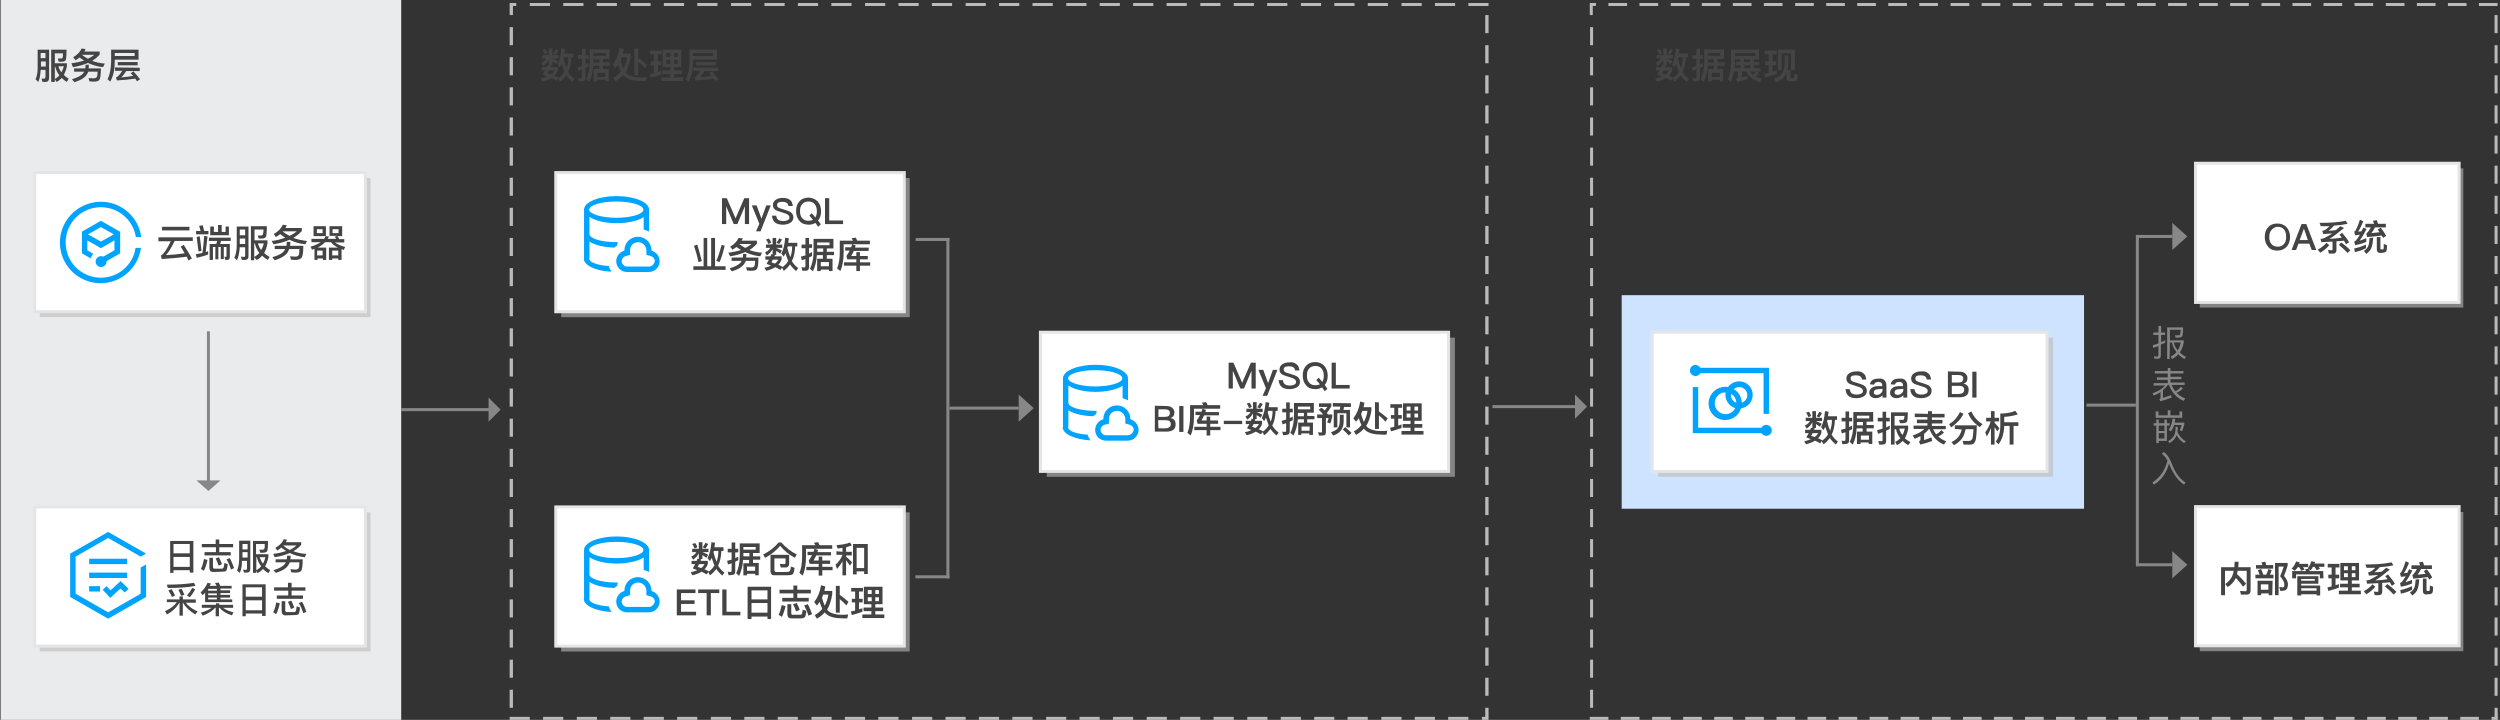 <?xml version="1.0" encoding="utf-8"?>
<!-- Generator: Adobe Illustrator 22.1.0, SVG Export Plug-In . SVG Version: 6.00 Build 0)  -->
<svg version="1.1" id="图层_1" xmlns="http://www.w3.org/2000/svg" xmlns:xlink="http://www.w3.org/1999/xlink" x="0px" y="0px"
	 width="830px" height="239px" viewBox="0 0 830 239" style="enable-background:new 0 0 830 239;" xml:space="preserve">
<rect x="0" y="0" width="830" height="239" fill="#333333" stroke="none"/>
<style type="text/css">
	.st0{fill:#CEE3FF;}
	.st1{fill:#EAEBEC;}
	.st2{opacity:0.6;fill:#BBBBBB;enable-background:new    ;}
	.st3{fill:#FFFFFF;stroke:#E5E5E5;}
	.st4{fill:#444444;}
	.st5{fill:#878787;}
	.st6{fill:none;stroke:#878787;stroke-miterlimit:10;}
	.st7{fill:#BABABA;}
	.st8{fill:#00A4FF;}
	.st9{enable-background:new    ;}
</style>
<rect x="538.4" y="98" class="st0" width="153.5" height="70.9"/>
<rect x="0.2" class="st1" width="133" height="239"/>
<g id="RectEndPoint2" transform="translate(179.02,177)">
	<g>
		<rect x="-165.8" y="-6.9" class="st2" width="109.8" height="46.2"/>
		<rect x="-167.5" y="-8.7" class="st3" width="109.8" height="46.2"/>
	</g>
</g>
<g id="RectEndPoint2_1_" transform="translate(179.02,177)">
	<g>
		<rect x="-165.8" y="-117.9" class="st2" width="109.8" height="46.2"/>
		<rect x="-167.5" y="-119.7" class="st3" width="109.8" height="46.2"/>
	</g>
</g>
<g id="RectEndPoint2_3_" transform="translate(179.02,177)">
	<g>
		<rect x="7.3" y="-6.9" class="st2" width="115.7" height="46.2"/>
		<rect x="5.5" y="-8.7" class="st3" width="115.7" height="46.2"/>
	</g>
</g>
<g id="RectEndPoint2_2_" transform="translate(179.02,177)">
	<g>
		<rect x="7.3" y="-117.9" class="st2" width="115.7" height="46.2"/>
		<rect x="5.5" y="-119.7" class="st3" width="115.7" height="46.2"/>
	</g>
</g>
<g id="RectEndPoint2_6_" transform="translate(179.02,177)">
	<g>
		<rect x="551.3" y="-121.1" class="st2" width="87.5" height="46.2"/>
		<rect x="549.9" y="-122.8" class="st3" width="87.5" height="46.2"/>
	</g>
</g>
<g id="RectEndPoint2_7_" transform="translate(179.02,177)">
	<g>
		<rect x="551.3" y="-7" class="st2" width="87.5" height="46.2"/>
		<rect x="549.9" y="-8.8" class="st3" width="87.5" height="46.2"/>
	</g>
</g>
<g id="RectEndPoint2_4_" transform="translate(179.02,177)">
	<g>
		<rect x="168.5" y="-64.9" class="st2" width="135.5" height="46.2"/>
		<rect x="166.4" y="-66.7" class="st3" width="135.5" height="46.2"/>
	</g>
</g>
<g id="RectEndPoint2_5_" transform="translate(179.02,177)">
	<g>
		<rect x="371.5" y="-64.9" class="st2" width="131.1" height="46.2"/>
		<rect x="369.5" y="-66.7" class="st3" width="131.1" height="46.2"/>
	</g>
</g>
<g>
	<path class="st4" d="M12.7,27.2l-0.9-0.9c0.5-1,0.7-2.3,0.7-3.9v-5.9h3.8v9.4c0,0.8-0.4,1.3-1.2,1.3h-1l-0.3-1.1c0.3,0,0.6,0,0.9,0
		c0.2,0,0.4-0.2,0.4-0.6v-2.3h-1.6C13.4,24.8,13.2,26.2,12.7,27.2z M15.1,17.6h-1.6v1.7h1.6V17.6z M13.6,22.1h1.6v-1.7h-1.6V22.1z
		 M18.2,27.2H17V16.5h5.1c0,1.6-0.1,2.6-0.2,3.2c-0.1,0.5-0.6,0.8-1.4,0.8h-1l-0.3-1.1c0.2,0,0.5,0,0.8,0s0.4,0,0.5,0
		s0.2-0.1,0.3-0.3c0.1-0.2,0.1-0.7,0.1-1.4h-2.7V21h4v1c-0.2,1.1-0.6,2.1-1,2.9c0.5,0.5,1,0.9,1.6,1.2l-0.6,1.1
		c-0.7-0.4-1.2-0.8-1.7-1.3c-0.5,0.5-1.1,1-1.7,1.3l-0.6-0.9L18.2,27.2L18.2,27.2z M18.2,26.2c0.6-0.3,1.1-0.7,1.5-1.2
		c-0.7-0.9-1.1-1.9-1.4-2.9h-0.1V26.2L18.2,26.2z M20.4,24c0.3-0.6,0.6-1.2,0.8-2h-1.8C19.6,22.8,19.9,23.4,20.4,24z"/>
	<path class="st4" d="M28.4,16.3c-0.1,0.3-0.2,0.5-0.4,0.8h5.1v1c-0.7,0.8-1.5,1.5-2.5,2.1c1.3,0.5,2.7,0.8,4.2,0.9l-0.6,1.2
		c-1.9-0.2-3.5-0.7-5-1.4c-1.4,0.6-3.1,1.1-5,1.4L23.7,21c1.6-0.2,3-0.5,4.2-0.9c-0.5-0.3-1-0.7-1.5-1c-0.4,0.3-0.8,0.6-1.3,0.9
		l-0.8-1c1.4-0.8,2.3-1.8,2.8-2.9L28.4,16.3z M29.5,21.5c0,0.4,0,0.8-0.1,1.2h4.1c0,2.1-0.2,3.4-0.5,3.8s-0.9,0.6-1.8,0.6
		c-0.4,0-0.9,0-1.5-0.1l-0.3-1.1C30,26,30.6,26,31,26c0.6,0,0.9-0.1,1.1-0.4c0.2-0.2,0.3-0.9,0.3-1.8h-3.1c-0.1,0.3-0.2,0.5-0.4,0.8
		c-0.6,1.1-2,2-4.2,2.7l-0.8-1c1.9-0.6,3.2-1.2,3.8-2.1c0.1-0.1,0.2-0.3,0.2-0.4h-3.3v-1.1h3.7c0.1-0.4,0.1-0.8,0.1-1.2H29.5
		L29.5,21.5z M31.3,18.2h-4.1l0,0c0.6,0.5,1.3,0.9,2,1.3C30,19.1,30.7,18.7,31.3,18.2z"/>
	<path class="st4" d="M38.1,20.6c0,2.5-0.5,4.7-1.5,6.5l-0.9-0.8c0.8-1.5,1.1-3.4,1.2-5.7v-4.1H46v3.3h-7.9V20.6z M38.1,17.6v1h6.6
		v-1H38.1z M46.4,22.5v1.1h-4.5c-0.6,0.9-1.2,1.7-1.6,2.1c1.3-0.1,2.6-0.3,3.9-0.5c-0.3-0.3-0.5-0.6-0.8-0.9l0.9-0.6
		c0.9,1,1.7,1.9,2.2,2.6l-1,0.7c-0.2-0.3-0.4-0.6-0.6-0.9c-1.9,0.3-3.9,0.5-6.1,0.6l-0.3-1c0.1,0,0.2-0.1,0.3-0.1
		c0.5-0.3,1.1-1,1.8-2.1h-2.4v-1.1L46.4,22.5L46.4,22.5z M45.7,20.6v1.1h-6.6v-1.1H45.7z"/>
</g>
<g>
	<polygon class="st5" points="73.2,159.5 69.2,163 65.2,159.5 	"/>
	<line class="st6" x1="69.2" y1="161.3" x2="69.2" y2="110"/>
</g>
<g>
	<path class="st4" d="M64.2,190.1H63v-0.8h-5.4v0.9h-1.1v-10.6h7.7V190.1z M63,183.7v-3.1h-5.4v3.1H63z M63,188.2v-3.3h-5.4v3.3H63z
		"/>
	<path class="st4" d="M68.9,185.9c-0.3,1.4-0.7,2.6-1.2,3.6l-1-0.6c0.5-1,0.8-2.1,1-3.3L68.9,185.9z M72.8,179.1v1.5h4.6v1.1h-4.6
		v1.6h3.8v1.1h-8.7v-1.1h3.8v-1.6H67v-1.1h4.6v-1.5H72.8z M70.8,189.9c-0.9,0-1.3-0.5-1.3-1.5v-3.2h1.2v3c0,0.4,0.2,0.6,0.5,0.6h2.5
		c0.2,0,0.4-0.1,0.5-0.3s0.2-0.7,0.3-1.6l1.1,0.4c-0.1,1.2-0.3,2-0.5,2.2s-0.6,0.3-1.1,0.3L70.8,189.9L70.8,189.9z M73.7,187.3
		l-1.1,0.5c-0.3-0.9-0.7-1.7-1-2.4l1.1-0.4C73,185.7,73.4,186.4,73.7,187.3z M77.7,188.6l-1,0.5c-0.4-1.3-0.9-2.4-1.5-3.4l1.1-0.4
		C76.9,186.4,77.3,187.5,77.7,188.6z"/>
	<path class="st4" d="M79.6,190.2l-0.9-0.8c0.5-1,0.7-2.4,0.7-4v-5.9h3.7v9.4c0,0.8-0.4,1.2-1.1,1.2h-1l-0.3-1
		c0.3,0,0.6,0.1,0.9,0.1s0.4-0.2,0.4-0.6v-2.4h-1.7C80.4,187.8,80.1,189.2,79.6,190.2z M82.2,180.6h-1.7v1.8h1.7V180.6L82.2,180.6z
		 M80.5,185.1h1.7v-1.8h-1.7V185.1z M85.1,190.2H84v-10.6h5c0,1.6-0.1,2.6-0.2,3.1s-0.6,0.8-1.4,0.8h-1l-0.3-1c0.2,0,0.5,0,0.8,0
		s0.4,0,0.6-0.1c0.1,0,0.2-0.1,0.3-0.3c0.1-0.2,0.1-0.7,0.1-1.5H85v3.4h4.1v1c-0.2,1.2-0.6,2.2-1.1,3c0.5,0.5,1.1,0.9,1.7,1.3
		l-0.6,1c-0.7-0.4-1.3-0.9-1.8-1.4c-0.5,0.6-1.1,1-1.8,1.4l-0.6-0.9L85.1,190.2L85.1,190.2z M85.1,189.3c0.6-0.3,1.2-0.8,1.6-1.3
		c-0.7-0.9-1.2-1.9-1.4-3h-0.2V189.3L85.1,189.3z M87.3,187.1c0.4-0.6,0.6-1.3,0.8-2.1h-1.9C86.5,185.8,86.8,186.5,87.3,187.1z"/>
	<path class="st4" d="M95.3,179.2c-0.1,0.3-0.3,0.6-0.4,0.8h5.1v0.9c-0.7,0.8-1.6,1.5-2.6,2.1c1.3,0.5,2.7,0.8,4.3,0.9l-0.5,1.1
		c-1.9-0.2-3.5-0.7-5-1.4c-1.4,0.6-3.1,1.1-5,1.4l-0.5-1.1c1.6-0.2,3-0.5,4.3-1c-0.6-0.3-1.1-0.7-1.6-1.1c-0.4,0.3-0.9,0.7-1.3,1
		l-0.7-0.9c1.4-0.8,2.4-1.8,2.8-2.9L95.3,179.2z M96.5,184.5c0,0.4,0,0.8-0.1,1.2h4.1c0,2.1-0.2,3.4-0.5,3.8s-0.9,0.6-1.8,0.6
		c-0.4,0-0.9,0-1.5-0.1l-0.3-1c0.6,0,1.1,0,1.5,0.1c0.6,0,1-0.1,1.2-0.4c0.2-0.3,0.3-0.9,0.3-2h-3.2c-0.1,0.3-0.2,0.6-0.4,0.8
		c-0.6,1.1-2,2-4.2,2.7l-0.8-0.9c2-0.6,3.2-1.3,3.8-2.1c0.1-0.2,0.2-0.3,0.3-0.5h-3.4v-1h3.7c0.1-0.4,0.1-0.8,0.1-1.2L96.5,184.5
		L96.5,184.5z M98.4,181.1h-4.2l-0.1,0.1c0.6,0.5,1.3,1,2.1,1.4C97,182.2,97.8,181.7,98.4,181.1z"/>
	<path class="st4" d="M59.6,199v-1h1.1v1H65v1.1h-3.3c0.8,1.1,2.1,2.1,3.9,2.9l-0.8,1c-1.9-1.2-3.3-2.5-4.1-4l0,0v4.4h-1.1V200
		c-0.9,1.6-2.3,3-4.2,4l-0.6-1.1c1.8-0.8,3.1-1.8,3.9-3h-3.3V199H59.6z M64.9,194.5c-2.3,0.5-5.4,0.7-9.2,0.7l-0.3-1.1
		c3.5,0,6.5-0.2,9-0.6L64.9,194.5z M58.1,197.7l-1,0.5c-0.4-0.8-0.8-1.6-1.2-2.2l1.1-0.4C57.4,196.3,57.8,197,58.1,197.7z
		 M61.2,197.5l-1.1,0.3c-0.2-0.7-0.6-1.4-0.9-2l1.1-0.3C60.6,196,60.9,196.7,61.2,197.5z M64.8,195.6c-0.5,1-1.1,1.9-1.8,2.7
		l-0.9-0.6c0.6-0.7,1.2-1.5,1.7-2.5L64.8,195.6z"/>
	<path class="st4" d="M67.3,197.6l-0.7-0.9c1-0.9,1.8-2,2.3-3.2l1.1,0.2c-0.1,0.3-0.2,0.6-0.4,0.8h2.3c-0.2-0.3-0.3-0.6-0.5-0.9
		l1.2-0.2c0.2,0.3,0.3,0.7,0.5,1.1h3.8v0.9h-3.7v0.6h3.2v0.9h-3.2v0.6h3.2v0.9h-3.2v0.6h3.9v0.9h-9v-3.2
		C67.9,197.1,67.6,197.3,67.3,197.6z M67,201.8v-1h4.7v-0.5h1.1v0.5h4.6v1h-3.3c0.8,0.6,1.9,1.1,3.4,1.5l-0.5,1
		c-1.9-0.6-3.3-1.5-4.1-2.5h-0.2v2.8h-1.1v-2.8h-0.2c-0.8,1-2.1,1.8-4.1,2.6l-0.6-1c1.6-0.5,2.8-1,3.5-1.6H67L67,201.8z M72,195.5
		h-2.9v0.6H72V195.5z M72,197h-2.9v0.6H72V197z M72,198.4h-2.9v0.6H72C72,199.1,72,198.4,72,198.4z"/>
	<path class="st4" d="M88.2,204.5H87v-0.8h-5.4v0.9h-1.1V194h7.7C88.2,193.9,88.2,204.5,88.2,204.5z M87,198.1V195h-5.4v3.1H87z
		 M87,202.6v-3.3h-5.4v3.3H87z"/>
	<path class="st4" d="M92.9,200.3c-0.3,1.4-0.7,2.6-1.2,3.6l-1-0.6c0.5-1,0.8-2.1,1-3.3L92.9,200.3z M96.8,193.5v1.5h4.6v1.1h-4.6
		v1.6h3.8v1.1h-8.7v-1.1h3.8v-1.6H91V195h4.6v-1.5H96.8z M94.8,204.3c-0.9,0-1.3-0.5-1.3-1.5v-3.2h1.2v3c0,0.4,0.2,0.6,0.5,0.6h2.5
		c0.2,0,0.4-0.1,0.5-0.3s0.2-0.7,0.3-1.6l1.1,0.4c-0.1,1.2-0.3,2-0.5,2.2s-0.6,0.3-1.1,0.3L94.8,204.3L94.8,204.3z M97.7,201.7
		l-1.1,0.5c-0.3-0.9-0.7-1.7-1-2.4l1.1-0.4C97,200.1,97.4,200.8,97.7,201.7z M101.7,203.1l-1,0.5c-0.4-1.3-0.9-2.4-1.5-3.4l1.1-0.4
		C100.9,200.8,101.3,201.9,101.7,203.1z"/>
</g>
<g>
	<path class="st4" d="M241.3,65.8l2.9,6.7l0,0l2.9-6.7h1.6v8.6h-1.4v-5.9l0,0l-2.5,5.9h-1.2l-2.5-5.9l0,0v5.9h-1.4v-8.6
		C239.6,65.8,241.3,65.8,241.3,65.8z"/>
	<path class="st4" d="M251.2,68.2l1.6,4.4l1.6-4.4h1.5l-3.4,8.6H251l1.1-2.5l-2.5-6.1H251.2L251.2,68.2z"/>
	<path class="st4" d="M262.2,66.3c0.6,0.4,0.9,1.1,1,2.1h-1.4c-0.1-0.5-0.3-0.9-0.7-1.1c-0.3-0.2-0.8-0.3-1.4-0.3
		c-0.5,0-0.9,0.1-1.2,0.2c-0.4,0.2-0.5,0.5-0.5,0.9s0.2,0.7,0.6,0.9c0.2,0.1,0.7,0.3,1.5,0.5c1.2,0.4,1.9,0.6,2.2,0.8
		c0.7,0.4,1.1,1.1,1.1,1.8c0,0.8-0.3,1.4-0.9,1.8s-1.5,0.7-2.5,0.7c-1.1,0-1.9-0.2-2.5-0.6c-0.7-0.5-1.1-1.3-1.2-2.4h1.4
		c0.1,0.6,0.3,1.1,0.7,1.4c0.3,0.2,0.9,0.4,1.6,0.4c0.6,0,1.1-0.1,1.5-0.3c0.4-0.2,0.6-0.5,0.6-0.9c0-0.5-0.3-0.8-0.8-1.1
		c-0.2-0.1-0.7-0.3-1.7-0.6c-1.1-0.3-1.7-0.6-2-0.7c-0.7-0.4-1-1-1-1.7s0.3-1.4,1-1.8c0.6-0.4,1.4-0.6,2.3-0.6
		C260.8,65.7,261.6,65.9,262.2,66.3z"/>
	<path class="st4" d="M271.5,66.9c0.7,0.8,1.1,1.9,1.1,3.2c0,1.3-0.3,2.3-1,3.1c0.3,0.4,0.6,0.8,0.9,1.3l-0.9,0.8
		c-0.3-0.5-0.6-0.9-0.9-1.3c-0.6,0.4-1.4,0.6-2.2,0.6c-1.3,0-2.4-0.4-3.1-1.3c-0.7-0.8-1.1-1.9-1.1-3.2c0-1.3,0.3-2.4,1.1-3.2
		c0.7-0.9,1.8-1.3,3.1-1.3C269.7,65.7,270.7,66.1,271.5,66.9z M266.3,67.8c-0.5,0.6-0.7,1.3-0.7,2.3s0.2,1.7,0.7,2.3
		c0.5,0.6,1.2,0.9,2.1,0.9c0.6,0,1-0.1,1.5-0.3c-0.4-0.5-0.8-1-1.2-1.4l0.8-0.8c0.4,0.4,0.8,0.9,1.2,1.4c0.3-0.5,0.5-1.2,0.5-2
		c0-1-0.2-1.8-0.7-2.4s-1.2-0.9-2.1-0.9S266.8,67.2,266.3,67.8z"/>
	<path class="st4" d="M275.3,65.8v7.4h4.6v1.2h-6v-8.6H275.3z"/>
	<path class="st4" d="M234.8,79v9.4h1.3V79h1.3v9.4h3.5v1.2h-10.7v-1.2h3.4V79H234.8z M233,86.7l-1.1,0.3c-0.4-1.9-0.9-3.7-1.5-5.4
		l1.1-0.4C232,82.8,232.5,84.7,233,86.7z M240.6,81.6c-0.5,2.1-1,3.9-1.7,5.4l-1.1-0.4c0.7-1.4,1.2-3.2,1.8-5.3L240.6,81.6z"/>
	<path class="st4" d="M246.6,79.1c-0.1,0.3-0.2,0.5-0.4,0.8h5.1v1c-0.7,0.8-1.5,1.5-2.5,2.1c1.3,0.5,2.7,0.8,4.2,0.9l-0.6,1.2
		c-1.9-0.2-3.5-0.7-5-1.4c-1.4,0.6-3.1,1.1-5,1.4l-0.6-1.2c1.6-0.2,3-0.5,4.2-0.9c-0.5-0.3-1-0.7-1.5-1c-0.4,0.3-0.8,0.6-1.3,0.9
		l-0.8-1c1.4-0.8,2.3-1.8,2.8-2.9L246.6,79.1z M247.8,84.3c0,0.4,0,0.8-0.1,1.2h4.1c0,2.1-0.2,3.4-0.5,3.8s-0.9,0.6-1.8,0.6
		c-0.4,0-0.9,0-1.5-0.1l-0.3-1.1c0.6,0,1.2,0.1,1.6,0.1c0.6,0,0.9-0.1,1.1-0.4c0.2-0.2,0.3-0.9,0.3-1.8h-3.1
		c-0.1,0.3-0.2,0.5-0.4,0.8c-0.6,1.1-2,2-4.2,2.7l-0.8-1c1.9-0.6,3.2-1.2,3.8-2.1c0.1-0.1,0.2-0.3,0.2-0.4h-3.3v-1.1h3.7
		c0.1-0.4,0.1-0.8,0.1-1.2H247.8L247.8,84.3z M249.5,81h-4.1l0,0c0.6,0.5,1.3,0.9,2,1.3C248.2,82,248.9,81.5,249.5,81z"/>
	<path class="st4" d="M257.3,84.6c-0.1,0.2-0.1,0.4-0.2,0.5h2.4v1c-0.2,0.7-0.6,1.3-1.1,1.8c0.5,0.2,0.9,0.4,1.4,0.7l-0.7,1
		c-0.5-0.3-1-0.6-1.7-0.9c-0.8,0.5-1.8,0.9-3,1.2l-0.6-1c0.9-0.2,1.6-0.4,2.2-0.7c-0.5-0.2-1-0.4-1.5-0.6c0.3-0.5,0.5-0.9,0.8-1.4
		h-1.2v-1.1h1.7c0.1-0.2,0.2-0.5,0.2-0.7L257.3,84.6z M256.5,81.1V79h1.2v2.2h2v1.1h-2l0,0c0.6,0.3,1.3,0.5,1.9,0.9l-0.6,1
		c-0.5-0.4-0.9-0.7-1.3-0.9v1.3h-1.2v-1.9c-0.4,0.8-1,1.5-1.9,2.1l-0.6-1c0.8-0.4,1.4-0.9,1.7-1.5h-1.4v-1.1L256.5,81.1L256.5,81.1z
		 M256,80.6l-0.9,0.4c-0.2-0.6-0.5-1.1-0.8-1.5l1-0.3C255.6,79.6,255.9,80,256,80.6z M258.4,86.2h-1.8c-0.2,0.3-0.3,0.6-0.5,0.9
		c0.4,0.1,0.8,0.3,1.2,0.4C257.8,87.2,258.1,86.7,258.4,86.2z M259.6,79.5c-0.2,0.5-0.5,1-0.9,1.5l-0.9-0.4c0.4-0.5,0.7-1,0.9-1.5
		L259.6,79.5z M260.8,84.1c-0.2,0.4-0.4,0.8-0.6,1.1l-0.8-1c0.7-1.3,1.1-3.1,1.3-5.3l1.2,0.2c-0.1,0.5-0.1,1-0.2,1.5h3v1.2H264
		c-0.1,1.9-0.4,3.6-1.1,4.9c0.6,1,1.3,1.7,2.1,2.3l-0.7,1c-0.7-0.6-1.4-1.3-2-2.2c-0.6,0.8-1.3,1.6-2.1,2.1l-0.6-1.1
		c0.9-0.6,1.6-1.3,2.1-2.2C261.4,86,261.1,85.1,260.8,84.1z M261.4,82.3c0.3,1.2,0.6,2.2,1,3.1c0.4-1.1,0.6-2.3,0.6-3.6h-1.5
		C261.5,82,261.4,82.2,261.4,82.3z"/>
	<path class="st4" d="M266.4,89.9l-0.3-1.2c0.3,0,0.6,0.1,0.9,0.1s0.4-0.2,0.4-0.5V86c-0.4,0.1-0.8,0.3-1.2,0.4l-0.3-1.2
		c0.5-0.1,1-0.3,1.5-0.4v-2.4h-1.3v-1.2h1.3V79h1.2v2.1h1v1.2h-1v1.9c0.3-0.2,0.7-0.3,1-0.5V85c-0.3,0.2-0.7,0.3-1,0.5v3.2
		c0,0.8-0.4,1.2-1.2,1.2C267.4,89.9,266.4,89.9,266.4,89.9z M269.9,90.1l-1-0.9c0.8-1.5,1.2-3.5,1.2-5.9v-4h6.6v3.2h-2.2v1.1h2.4
		v1.1h-2.4v1.2h1.9V90h-1.2v-0.5h-2.7V90h-1.2v-4.1h1.9v-1.2h-2C271.1,86.8,270.6,88.5,269.9,90.1z M271.3,82.5v0.8
		c0,0.1,0,0.2,0,0.3h2v-1.1C273.3,82.5,271.3,82.5,271.3,82.5z M271.3,80.5v0.9h4.1v-0.9H271.3z M275.2,88.4V87h-2.7v1.4H275.2z"/>
	<path class="st4" d="M284.6,79.9h4.2v1.2h-8.7v2.5c0,2.7-0.4,4.8-1.1,6.4l-1.1-0.9c0.6-1.3,0.9-3.1,0.9-5.5v-3.7h4.4
		c-0.2-0.3-0.3-0.6-0.5-0.8l1.4-0.2C284.3,79.2,284.4,79.5,284.6,79.9z M284.1,81.5c-0.1,0.2-0.2,0.5-0.2,0.7h4.5v1.1h-4.9
		c-0.3,0.6-0.6,1.2-0.9,1.7h1.7v-1.3h1.2V85h2.6v1.1h-2.6v1h3.4v1.1h-3.4V90h-1.2v-1.8h-4.1v-1.1h4.1v-1h-3L281,85
		c0.4-0.5,0.7-1.1,1.1-1.8h-1.5v-1.1h2c0.1-0.3,0.2-0.7,0.3-1L284.1,81.5z"/>
</g>
<g>
	<path class="st4" d="M232.8,185.7c-0.1,0.2-0.1,0.4-0.2,0.5h2.4v1c-0.2,0.7-0.6,1.3-1.1,1.8c0.5,0.2,0.9,0.4,1.4,0.7l-0.7,1
		c-0.5-0.3-1-0.6-1.7-0.9c-0.8,0.5-1.8,0.9-3,1.2l-0.6-1c0.9-0.2,1.6-0.4,2.2-0.7c-0.5-0.2-1-0.4-1.5-0.6c0.3-0.5,0.5-0.9,0.8-1.4
		h-1.2v-1.1h1.7c0.1-0.2,0.2-0.5,0.2-0.7L232.8,185.7z M232,182.2V180h1.2v2.2h2v1.1h-2l0,0c0.6,0.3,1.3,0.5,1.9,0.9l-0.6,1
		c-0.5-0.4-0.9-0.7-1.3-0.9v1.3H232v-1.9c-0.4,0.8-1,1.5-1.9,2.1l-0.6-1c0.8-0.4,1.4-0.9,1.7-1.5h-1.4v-1.1L232,182.2L232,182.2z
		 M231.5,181.7l-0.9,0.4c-0.2-0.6-0.5-1.1-0.8-1.5l1-0.3C231.1,180.7,231.4,181.1,231.5,181.7z M233.9,187.3h-1.8
		c-0.2,0.3-0.3,0.6-0.5,0.9c0.4,0.1,0.8,0.3,1.2,0.4C233.3,188.3,233.6,187.8,233.9,187.3z M235.1,180.6c-0.2,0.5-0.5,1-0.9,1.5
		l-0.9-0.4c0.4-0.5,0.7-1,0.9-1.5L235.1,180.6z M236.3,185.2c-0.2,0.4-0.4,0.8-0.6,1.1l-0.8-1c0.7-1.3,1.1-3.1,1.3-5.3l1.2,0.2
		c-0.1,0.5-0.1,1-0.2,1.5h3v1.2h-0.7c-0.1,1.9-0.4,3.6-1.1,4.9c0.6,1,1.3,1.7,2.1,2.3l-0.7,1c-0.7-0.6-1.4-1.3-2-2.2
		c-0.6,0.8-1.3,1.6-2.1,2.1l-0.6-1.1c0.9-0.6,1.6-1.3,2.1-2.2C236.9,187.1,236.6,186.2,236.3,185.2z M236.9,183.4
		c0.3,1.2,0.6,2.2,1,3.1c0.4-1.1,0.6-2.3,0.6-3.6H237C237,183.1,236.9,183.3,236.9,183.4z"/>
	<path class="st4" d="M241.9,191l-0.3-1.2c0.3,0,0.6,0.1,0.9,0.1c0.3,0,0.4-0.2,0.4-0.5V187c-0.4,0.1-0.8,0.3-1.2,0.4l-0.3-1.2
		c0.5-0.1,1-0.3,1.5-0.4v-2.4h-1.3v-1.2h1.3v-2.1h1.2v2.1h1v1.2h-1v1.9c0.3-0.2,0.7-0.3,1-0.5v1.2c-0.3,0.2-0.7,0.3-1,0.5v3.2
		c0,0.8-0.4,1.2-1.2,1.2L241.9,191L241.9,191z M245.4,191.2l-1-0.9c0.8-1.5,1.2-3.5,1.2-5.9v-4h6.6v3.2H250v1.1h2.4v1.1H250v1.1h1.9
		v4.1h-1.2v-0.5H248v0.5h-1.2v-4h1.9v-1.1h-2C246.6,187.9,246.1,189.6,245.4,191.2z M246.8,183.6v0.8c0,0.1,0,0.2,0,0.3h2v-1.1
		H246.8z M246.8,181.6v0.9h4.1v-0.9H246.8z M250.7,189.5v-1.4H248v1.4H250.7z"/>
	<path class="st4" d="M259.4,180.1c1.5,1.7,3.2,3,5.1,4l-0.6,1.1c-1.9-1-3.6-2.4-4.9-4c-1.2,1.5-2.9,2.9-5,4l-0.6-1.1
		c2.1-1.1,3.8-2.4,5.1-4H259.4z M257.1,185.4v3.8c0,0.4,0.2,0.7,0.6,0.7h3.2c0.7,0,1.1-0.1,1.3-0.3c0.2-0.2,0.3-0.7,0.4-1.5l1.2,0.4
		c-0.1,1.2-0.4,2-0.7,2.2c-0.3,0.2-0.9,0.3-1.8,0.3h-4.2c-0.9,0-1.3-0.5-1.3-1.4v-5.4h6.2v2.9c0,0.8-0.4,1.3-1.1,1.3
		c-0.6,0-1.2,0-1.7,0l-0.3-1.2c0.6,0,1.1,0.1,1.5,0.1c0.3,0,0.4-0.2,0.4-0.6v-1.3H257.1L257.1,185.4z"/>
	<path class="st4" d="M272.1,181h4.2v1.2h-8.7v2.5c0,2.7-0.4,4.8-1.1,6.4l-1.1-0.9c0.6-1.3,0.9-3.1,0.9-5.5V181h4.4
		c-0.2-0.3-0.3-0.6-0.5-0.8l1.4-0.2C271.8,180.3,271.9,180.6,272.1,181z M271.6,182.6c-0.1,0.2-0.2,0.5-0.2,0.7h4.5v1.1H271
		c-0.3,0.6-0.6,1.2-0.9,1.7h1.7v-1.3h1.2v1.3h2.6v1.1H273v1h3.4v1.1H273v1.8h-1.2v-1.8h-4.1v-1.1h4.1v-1h-3l-0.3-1.1
		c0.4-0.5,0.7-1.1,1.1-1.8h-1.5v-1.1h2c0.1-0.3,0.2-0.7,0.3-1L271.6,182.6z"/>
	<path class="st4" d="M279.7,183.2v-1.3c-0.5,0.1-1.1,0.1-1.6,0.2l-0.4-1.1c1.9-0.2,3.4-0.4,4.5-0.9l0.6,1c-0.6,0.2-1.2,0.4-1.9,0.6
		v1.5h1.9v1.2h-1.9v0.4c0.7,0.6,1.3,1.2,2,1.9l-0.7,1.1c-0.5-0.7-0.9-1.3-1.3-1.8v5h-1.2v-4.7c-0.5,1-1.1,1.8-1.8,2.6l-0.5-1.4
		c1-0.9,1.8-2,2.3-3.2v-0.1h-2V183L279.7,183.2L279.7,183.2z M288.1,190.6h-1.2v-0.9h-2.5v1h-1.2v-10.1h4.9L288.1,190.6L288.1,190.6
		z M286.9,188.6v-6.7h-2.5v6.7H286.9z"/>
	<path class="st4" d="M230.9,195.7v1.2h-4.8v2.4h4.5v1.2h-4.5v2.6h5v1.2h-6.4v-8.6L230.9,195.7L230.9,195.7z"/>
	<path class="st4" d="M238.8,195.7v1.2H236v7.4h-1.4v-7.4h-2.8v-1.2H238.8z"/>
	<path class="st4" d="M241.2,195.7v7.4h4.6v1.2h-6v-8.6L241.2,195.7L241.2,195.7z"/>
	<path class="st4" d="M256.1,205.5h-1.3v-0.8h-5.3v0.8h-1.3v-10.7h7.8v10.7H256.1z M254.8,199v-3h-5.3v3H254.8z M254.8,203.4v-3.2
		h-5.3v3.2H254.8z"/>
	<path class="st4" d="M260.8,201.2c-0.3,1.4-0.7,2.6-1.2,3.6l-1.1-0.7c0.5-1,0.8-2.1,1-3.2L260.8,201.2z M264.7,194.4v1.4h4.5v1.2
		h-4.5v1.5h3.8v1.2h-8.8v-1.2h3.7V197h-4.6v-1.2h4.6v-1.4L264.7,194.4L264.7,194.4z M262.7,205.3c-0.9,0-1.3-0.5-1.3-1.5v-3.2h1.3
		v2.9c0,0.4,0.1,0.6,0.5,0.6h2.5c0.2,0,0.4-0.1,0.5-0.2c0.1-0.2,0.2-0.7,0.3-1.5l1.2,0.4c-0.1,1.2-0.3,2-0.6,2.2
		c-0.3,0.2-0.6,0.3-1.1,0.3H262.7L262.7,205.3z M265.5,202.5l-1.2,0.5c-0.3-0.9-0.6-1.7-1-2.4l1.2-0.4
		C264.9,201,265.3,201.7,265.5,202.5z M269.6,203.9l-1.2,0.5c-0.4-1.3-0.9-2.4-1.4-3.4l1.2-0.4C268.8,201.7,269.2,202.8,269.6,203.9
		z"/>
	<path class="st4" d="M274,194.7c-0.1,0.5-0.2,1-0.3,1.5h2.6v1.1c-0.3,2-0.9,3.8-1.7,5.1c0.2,0.3,0.5,0.6,0.7,0.7
		c0.9,0.6,2.3,1,4.1,1c0.7,0,1.4,0,2.2-0.1l-0.3,1.3H280c-2.5,0-4.4-0.4-5.5-1.3c-0.3-0.2-0.5-0.4-0.7-0.7c-0.7,0.9-1.6,1.5-2.6,2.1
		l-0.7-1.2c1-0.5,1.8-1.2,2.5-2.1c-0.3-0.6-0.6-1.4-0.9-2.3c-0.3,0.5-0.6,0.9-0.9,1.2l-0.9-1.1c1.1-1.4,1.9-3.2,2.3-5.6L274,194.7z
		 M273.8,201.1c0.6-1.1,1-2.3,1.2-3.7h-1.7c-0.1,0.4-0.3,0.7-0.4,1.1C273.2,199.5,273.5,200.4,273.8,201.1z M278.8,194.5v3
		c1,0.7,1.9,1.4,2.9,2.3L281,201c-0.8-0.9-1.6-1.6-2.2-2.1v4.5h-1.3v-8.9H278.8L278.8,194.5z"/>
	<path class="st4" d="M283.9,198.8v-2.4h-1.3v-1.2h3.9v1.2h-1.3v2.4h1.2v1.2h-1.2v2.3c0.4-0.1,0.8-0.3,1.1-0.4v1.2
		c-1.1,0.4-2.3,0.8-3.5,1.1l-0.3-1.2c0.5-0.1,1-0.2,1.4-0.3V200h-1.1v-1.2H283.9L283.9,198.8z M293,194.8v5.8h-2.4v1.1h2.6v1.2h-2.6
		v1.1h3v1.2h-7.3V204h3v-1.1h-2.6v-1.2h2.6v-1.1h-2.5v-5.8L293,194.8L293,194.8z M289.4,197.2v-1.3h-1.3v1.3H289.4z M289.4,198.3
		h-1.3v1.3h1.3V198.3z M290.6,197.2h1.2v-1.3h-1.2V197.2z M291.8,198.3h-1.2v1.3h1.2V198.3z"/>
</g>
<g>
	<path class="st4" d="M409.5,120.4l2.9,6.7l0,0l2.9-6.7h1.6v8.6h-1.4v-5.9l0,0L413,129h-1.2l-2.5-5.9l0,0v5.9h-1.4v-8.6H409.5z"/>
	<path class="st4" d="M419.4,122.8l1.6,4.4l1.6-4.4h1.5l-3.4,8.6h-1.5l1.1-2.5l-2.5-6.1L419.4,122.8L419.4,122.8z"/>
	<path class="st4" d="M430.4,120.9c0.6,0.4,0.9,1.1,1,2.1H430c-0.1-0.5-0.3-0.9-0.7-1.1c-0.3-0.2-0.8-0.3-1.4-0.3
		c-0.5,0-0.9,0.1-1.2,0.2c-0.4,0.2-0.5,0.5-0.5,0.9s0.2,0.7,0.6,0.9c0.2,0.1,0.7,0.3,1.5,0.5c1.2,0.4,1.9,0.6,2.2,0.8
		c0.7,0.4,1.1,1.1,1.1,1.8c0,0.8-0.3,1.4-0.9,1.8s-1.5,0.7-2.5,0.7c-1.1,0-1.9-0.2-2.5-0.6c-0.7-0.5-1.1-1.3-1.2-2.4h1.4
		c0.1,0.6,0.3,1.1,0.7,1.4c0.3,0.2,0.9,0.4,1.6,0.4c0.6,0,1.1-0.1,1.5-0.3s0.6-0.5,0.6-0.9c0-0.5-0.3-0.8-0.8-1.1
		c-0.2-0.1-0.7-0.3-1.7-0.6c-1.1-0.3-1.7-0.6-2-0.7c-0.7-0.4-1-1-1-1.7s0.3-1.4,1-1.8c0.6-0.4,1.4-0.6,2.3-0.6
		C429.1,120.2,429.8,120.4,430.4,120.9z"/>
	<path class="st4" d="M439.7,121.5c0.7,0.8,1.1,1.9,1.1,3.2c0,1.3-0.3,2.3-1,3.1c0.3,0.4,0.6,0.8,0.9,1.3l-0.9,0.8
		c-0.3-0.5-0.6-0.9-0.9-1.3c-0.6,0.4-1.4,0.6-2.2,0.6c-1.3,0-2.4-0.4-3.1-1.3c-0.7-0.8-1.1-1.9-1.1-3.2c0-1.3,0.3-2.4,1.1-3.2
		c0.7-0.9,1.8-1.3,3.1-1.3C437.9,120.2,439,120.7,439.7,121.5z M434.6,122.4c-0.5,0.6-0.7,1.3-0.7,2.3s0.2,1.7,0.7,2.3
		c0.5,0.6,1.2,0.9,2.1,0.9c0.6,0,1-0.1,1.5-0.3c-0.4-0.5-0.8-1-1.2-1.4l0.8-0.8c0.4,0.4,0.8,0.9,1.2,1.4c0.3-0.5,0.5-1.2,0.5-2
		c0-1-0.2-1.8-0.7-2.4s-1.2-0.9-2.1-0.9S435.1,121.8,434.6,122.4z"/>
	<path class="st4" d="M443.5,120.4v7.4h4.6v1.2h-6v-8.6H443.5z"/>
	<path class="st4" d="M387.2,134.8c0.9,0,1.5,0.2,2,0.6c0.4,0.4,0.7,0.9,0.7,1.5c0,0.5-0.1,0.9-0.3,1.2c-0.2,0.3-0.6,0.5-1,0.7
		c0.6,0.1,1,0.3,1.3,0.7c0.3,0.3,0.4,0.8,0.4,1.4c0,0.9-0.3,1.5-0.9,1.9c-0.5,0.3-1.2,0.5-2.1,0.5h-3.9v-8.6L387.2,134.8
		L387.2,134.8z M384.6,138.4h2.1c0.6,0,1-0.1,1.3-0.3c0.2-0.2,0.4-0.5,0.4-1c0-0.4-0.1-0.7-0.4-0.9s-0.7-0.3-1.2-0.3h-2.2
		L384.6,138.4L384.6,138.4z M384.6,142.2h2.3c0.5,0,0.9-0.1,1.2-0.3c0.4-0.2,0.6-0.6,0.6-1c0-0.5-0.1-0.8-0.4-1.1
		c-0.3-0.2-0.7-0.3-1.4-0.3h-2.4L384.6,142.2L384.6,142.2z"/>
	<path class="st4" d="M392.9,134.8v8.6h-1.4v-8.6H392.9z"/>
	<path class="st4" d="M400.9,134.5h4.2v1.2h-8.7v2.5c0,2.7-0.4,4.8-1.1,6.4l-1.1-0.9c0.6-1.3,0.9-3.1,0.9-5.5v-3.7h4.4
		c-0.2-0.3-0.3-0.6-0.5-0.8l1.4-0.2C400.6,133.7,400.8,134.1,400.9,134.5z M400.4,136.1c-0.1,0.2-0.2,0.5-0.2,0.7h4.5v1.1h-4.9
		c-0.3,0.6-0.6,1.2-0.9,1.7h1.7v-1.3h1.2v1.3h2.6v1.1h-2.6v1h3.4v1.1h-3.4v1.8h-1.2v-1.8h-4.1v-1.1h4.1v-1h-3l-0.3-1.1
		c0.4-0.5,0.7-1.1,1.1-1.8h-1.5v-1.1h2c0.1-0.3,0.2-0.7,0.3-1L400.4,136.1z"/>
	<path class="st4" d="M412.4,139.7v1.1h-6.1v-1.1H412.4z"/>
	<path class="st4" d="M416.8,139.2c-0.1,0.2-0.1,0.4-0.2,0.5h2.4v1c-0.2,0.7-0.6,1.3-1.1,1.8c0.5,0.2,0.9,0.4,1.4,0.7l-0.7,1
		c-0.5-0.3-1-0.6-1.7-0.9c-0.8,0.5-1.8,0.9-3,1.2l-0.6-1c0.9-0.2,1.6-0.4,2.2-0.7c-0.5-0.2-1-0.4-1.5-0.6c0.3-0.5,0.5-0.9,0.8-1.4
		h-1.2v-1.1h1.7c0.1-0.2,0.2-0.5,0.2-0.7L416.8,139.2z M416,135.7v-2.2h1.2v2.2h2v1.1h-2l0,0c0.6,0.3,1.3,0.5,1.9,0.9l-0.6,1
		c-0.5-0.4-0.9-0.7-1.3-0.9v1.3H416v-1.9c-0.4,0.8-1,1.5-1.9,2.1l-0.6-1c0.8-0.4,1.4-0.9,1.7-1.5h-1.4v-1.1L416,135.7L416,135.7z
		 M415.6,135.1l-0.9,0.4c-0.2-0.6-0.5-1.1-0.8-1.5l1-0.3C415.2,134.1,415.4,134.6,415.6,135.1z M418,140.8h-1.8
		c-0.2,0.3-0.3,0.6-0.5,0.9c0.4,0.1,0.8,0.3,1.2,0.4C417.3,141.7,417.7,141.3,418,140.8z M419.2,134.1c-0.2,0.5-0.5,1-0.9,1.5
		l-0.9-0.4c0.4-0.5,0.7-1,0.9-1.5L419.2,134.1z M420.3,138.7c-0.2,0.4-0.4,0.8-0.6,1.1l-0.8-1c0.7-1.3,1.1-3.1,1.3-5.3l1.2,0.2
		c-0.1,0.5-0.1,1-0.2,1.5h3v1.2h-0.7c-0.1,1.9-0.4,3.6-1.1,4.9c0.6,1,1.3,1.7,2.1,2.3l-0.7,1c-0.7-0.6-1.4-1.3-2-2.2
		c-0.6,0.8-1.3,1.6-2.1,2.1l-0.6-1.1c0.9-0.6,1.6-1.3,2.1-2.2C421,140.5,420.6,139.6,420.3,138.7z M420.9,136.9
		c0.3,1.2,0.6,2.2,1,3.1c0.4-1.1,0.6-2.3,0.6-3.6H421C421,136.6,421,136.7,420.9,136.9z"/>
	<path class="st4" d="M426,144.5l-0.3-1.2c0.3,0,0.6,0.1,0.9,0.1s0.4-0.2,0.4-0.5v-2.4c-0.4,0.1-0.8,0.3-1.2,0.4l-0.3-1.2
		c0.5-0.1,1-0.3,1.5-0.4v-2.4h-1.3v-1.2h1.3v-2.1h1.2v2.1h1v1.2h-1v1.9c0.3-0.2,0.7-0.3,1-0.5v1.2c-0.3,0.2-0.7,0.3-1,0.5v3.2
		c0,0.8-0.4,1.2-1.2,1.2L426,144.5L426,144.5z M429.4,144.6l-1-0.9c0.8-1.5,1.2-3.5,1.2-5.9v-4h6.6v3.2H434v1.1h2.4v1.1H434v1.1h1.9
		v4.1h-1.2v-0.5H432v0.5h-1v-4.1h1.9v-1.1h-2C430.7,141.3,430.2,143.1,429.4,144.6z M430.9,137.1v0.8c0,0.1,0,0.2,0,0.3h2v-1.1
		H430.9z M430.9,135v0.9h4.1V135H430.9z M434.8,143v-1.4h-2.7v1.4H434.8z"/>
	<path class="st4" d="M439.8,136.3c0.3-0.4,0.6-0.8,0.9-1.2h-2.8v-1.2h4.1v1c-0.5,0.9-1,1.6-1.5,2.2c0.2,0.2,0.3,0.4,0.4,0.5h1.4
		v0.8c-0.2,0.9-0.4,1.7-0.7,2.2l-1-0.4c0.2-0.4,0.4-0.9,0.5-1.4h-0.9v4.7c0,0.8-0.4,1.1-1.1,1.1h-1.2l-0.3-1.1c0.4,0,0.7,0.1,1,0.1
		c0.2,0,0.3-0.1,0.3-0.4v-4.4h-1.6v-1.2h2c-0.4-0.5-0.9-1-1.5-1.6l0.9-0.6C439.3,135.7,439.5,136,439.8,136.3z M446.1,137.7v2.1
		c0,1.3-0.3,2.3-0.9,3.1c-0.5,0.7-1.4,1.3-2.6,1.7l-0.7-1.1c1.1-0.4,1.9-0.8,2.3-1.4c0.4-0.6,0.6-1.4,0.6-2.3v-2.1H446.1
		L446.1,137.7z M448.5,133.9v1.2h-2.3c0,0.3-0.1,0.7-0.2,1h2.2v5.8H447v-4.7h-3v4.7h-1.2V136h2c0.1-0.3,0.1-0.6,0.2-1h-2.5v-1.2
		L448.5,133.9L448.5,133.9z M448.7,143.7l-0.9,0.9c-0.5-0.6-1.2-1.3-2-2l0.8-0.8C447.4,142.5,448.1,143.1,448.7,143.7z"/>
	<path class="st4" d="M453,133.7c-0.1,0.5-0.2,1-0.3,1.5h2.6v1.1c-0.3,2-0.9,3.8-1.7,5.1c0.2,0.3,0.5,0.6,0.7,0.7
		c0.9,0.6,2.3,1,4.1,1c0.7,0,1.4,0,2.2-0.1l-0.3,1.3H459c-2.5,0-4.4-0.4-5.5-1.3c-0.3-0.2-0.5-0.4-0.7-0.7c-0.7,0.9-1.6,1.5-2.6,2.1
		l-0.7-1.2c1-0.5,1.8-1.2,2.5-2.1c-0.3-0.6-0.6-1.4-0.9-2.3c-0.3,0.5-0.6,0.9-0.9,1.2l-0.9-1.1c1.1-1.4,1.9-3.2,2.3-5.6L453,133.7z
		 M452.8,140.1c0.6-1.1,1-2.3,1.2-3.7h-1.7c-0.1,0.4-0.3,0.7-0.4,1.1C452.2,138.6,452.5,139.4,452.8,140.1z M457.8,133.6v3
		c1,0.7,1.9,1.4,2.9,2.3L460,140c-0.8-0.9-1.6-1.6-2.2-2.1v4.5h-1.3v-8.9L457.8,133.6L457.8,133.6z"/>
	<path class="st4" d="M462.9,137.8v-2.4h-1.3v-1.2h3.9v1.2h-1.3v2.4h1.2v1.2h-1.2v2.3c0.4-0.1,0.8-0.3,1.1-0.4v1.2
		c-1.1,0.4-2.3,0.8-3.5,1.1l-0.3-1.2c0.5-0.1,1-0.2,1.4-0.3V139h-1.1v-1.2H462.9L462.9,137.8z M472,133.9v5.8h-2.4v1.1h2.6v1.2h-2.6
		v1.1h3v1.2h-7.3v-1.2h3V142h-2.6v-1.2h2.6v-1.1h-2.5v-5.8H472z M468.3,136.3V135H467v1.3H468.3z M468.3,137.3H467v1.3h1.3V137.3z
		 M469.6,136.3h1.2V135h-1.2V136.3z M470.8,137.3h-1.2v1.3h1.2V137.3z"/>
</g>
<g>
	<path class="st4" d="M183,21.8c-0.1,0.2-0.1,0.4-0.2,0.5h2.4v1c-0.2,0.7-0.6,1.3-1.1,1.8c0.5,0.2,0.9,0.4,1.4,0.7l-0.7,1
		c-0.5-0.3-1-0.6-1.7-0.9c-0.8,0.5-1.8,0.9-3,1.2l-0.6-1c0.9-0.2,1.6-0.4,2.2-0.7c-0.5-0.2-1-0.4-1.5-0.6c0.3-0.5,0.5-0.9,0.8-1.4
		h-1.2v-1.1h1.7c0.1-0.2,0.2-0.5,0.2-0.7L183,21.8z M182.2,18.3v-2.2h1.2v2.2h2v1.1h-2l0,0c0.6,0.3,1.3,0.5,1.9,0.9l-0.6,1
		c-0.5-0.4-0.9-0.7-1.3-0.9v1.3h-1.2v-1.9c-0.4,0.8-1,1.5-1.9,2.1l-0.6-1c0.8-0.4,1.4-0.9,1.7-1.5H180v-1.1H182.2L182.2,18.3z
		 M181.8,17.7l-0.9,0.4c-0.2-0.6-0.5-1.1-0.8-1.5l1-0.3C181.4,16.7,181.6,17.2,181.8,17.7z M184.1,23.4h-1.8
		c-0.2,0.3-0.3,0.6-0.5,0.9c0.4,0.1,0.8,0.3,1.2,0.4C183.5,24.3,183.9,23.9,184.1,23.4z M185.4,16.7c-0.2,0.5-0.5,1-0.9,1.5
		l-0.9-0.4c0.4-0.5,0.7-1,0.9-1.5L185.4,16.7z M186.5,21.3c-0.2,0.4-0.4,0.8-0.6,1.1l-0.8-1c0.7-1.3,1.1-3.1,1.3-5.3l1.2,0.2
		c-0.1,0.5-0.1,1-0.2,1.5h3V19h-0.7c-0.1,1.9-0.4,3.6-1.1,4.9c0.6,1,1.3,1.7,2.1,2.3l-0.7,1c-0.7-0.6-1.4-1.3-2-2.2
		c-0.6,0.8-1.3,1.6-2.1,2.1l-0.6-1.1c0.9-0.6,1.6-1.3,2.1-2.2C187.1,23.1,186.8,22.2,186.5,21.3z M187.1,19.5c0.3,1.2,0.6,2.2,1,3.1
		c0.4-1.1,0.6-2.3,0.6-3.6h-1.5C187.2,19.2,187.2,19.3,187.1,19.5z"/>
	<path class="st4" d="M192.2,27.1l-0.3-1.2c0.3,0,0.6,0.1,0.9,0.1c0.3,0,0.4-0.2,0.4-0.5v-2.4c-0.4,0.1-0.8,0.3-1.2,0.4l-0.3-1.2
		c0.5-0.1,1-0.3,1.5-0.4v-2.4h-1.3v-1.2h1.3v-2.1h1.2v2.1h1v1.2h-1v1.9c0.3-0.2,0.7-0.3,1-0.5v1.2c-0.3,0.2-0.7,0.3-1,0.5v3.2
		c0,0.8-0.4,1.2-1.2,1.2L192.2,27.1L192.2,27.1z M195.6,27.2l-1-0.9c0.8-1.5,1.2-3.5,1.2-5.9v-4h6.6v3.2h-2.2v1.1h2.4v1.1h-2.4v1.1
		h1.9V27H201v-0.5h-2.7V27h-1.2v-4.1h1.9v-1.1h-2C196.8,23.9,196.4,25.7,195.6,27.2z M197,19.7v0.8c0,0.1,0,0.2,0,0.3h2v-1.1
		C199,19.7,197,19.7,197,19.7z M197,17.6v0.9h4.1v-0.9H197z M201,25.6v-1.4h-2.7v1.4H201z"/>
	<path class="st4" d="M207.1,16.3c-0.1,0.5-0.2,1-0.3,1.5h2.6v1.1c-0.3,2-0.9,3.8-1.7,5.1c0.2,0.3,0.5,0.6,0.7,0.7
		c0.9,0.6,2.3,1,4.1,1c0.7,0,1.4,0,2.2-0.1l-0.3,1.3h-1.3c-2.5,0-4.4-0.4-5.5-1.3c-0.3-0.2-0.5-0.4-0.7-0.7
		c-0.7,0.9-1.6,1.5-2.6,2.1l-0.7-1.2c1-0.5,1.8-1.2,2.5-2.1c-0.3-0.6-0.6-1.4-0.9-2.3c-0.3,0.5-0.6,0.9-0.9,1.2l-0.9-1.1
		c1.1-1.4,1.9-3.2,2.3-5.6L207.1,16.3z M207,22.7c0.6-1.1,1-2.3,1.2-3.7h-1.7c-0.1,0.4-0.3,0.7-0.4,1.1
		C206.4,21.2,206.7,22,207,22.7z M211.9,16.2v3c1,0.7,1.9,1.4,2.9,2.3l-0.7,1.1c-0.8-0.9-1.6-1.6-2.2-2.1V25h-1.3v-8.9L211.9,16.2
		L211.9,16.2z"/>
	<path class="st4" d="M217.1,20.4V18h-1.3v-1.2h3.9V18h-1.3v2.4h1.2v1.2h-1.2v2.3c0.4-0.1,0.8-0.3,1.1-0.4v1.2
		c-1.1,0.4-2.3,0.8-3.5,1.1l-0.3-1.2c0.5-0.1,1-0.2,1.4-0.3v-2.6H216v-1.2C215.9,20.4,217.1,20.4,217.1,20.4z M226.2,16.5v5.8h-2.4
		v1.1h2.6v1.2h-2.6v1.1h3v1.2h-7.3v-1.2h3v-1.1h-2.6v-1.2h2.6v-1.1H220v-5.8H226.2z M222.5,18.9v-1.3h-1.3v1.3H222.5z M222.5,19.9
		h-1.3v1.3h1.3V19.9z M223.8,18.9h1.2v-1.3h-1.2V18.9z M225,19.9h-1.2v1.3h1.2V19.9z"/>
	<path class="st4" d="M230.1,20.6c0,2.5-0.5,4.7-1.5,6.5l-0.9-0.8c0.8-1.5,1.1-3.4,1.2-5.7v-4.1h9.1v3.3h-7.9L230.1,20.6L230.1,20.6
		z M230.1,17.6v1h6.6v-1H230.1z M238.4,22.5v1.1h-4.5c-0.6,0.9-1.2,1.7-1.6,2.1c1.3-0.1,2.6-0.3,3.9-0.5c-0.3-0.3-0.5-0.6-0.8-0.9
		l0.9-0.6c0.9,1,1.7,1.9,2.2,2.6l-1,0.7c-0.2-0.3-0.4-0.6-0.6-0.9c-1.9,0.3-3.9,0.5-6.1,0.6l-0.3-1c0.1,0,0.2-0.1,0.3-0.1
		c0.5-0.3,1.1-1,1.8-2.1h-2.4v-1.1L238.4,22.5L238.4,22.5z M237.7,20.6v1.1h-6.6v-1.1H237.7z"/>
</g>
<rect x="304" y="79" class="st5" width="11.2" height="1"/>
<g>
	<polygon class="st5" points="338.2,140 343.2,135.5 338.2,131 	"/>
	<rect x="315.2" y="135" class="st5" width="23" height="1"/>
</g>
<rect x="303.9" y="191" class="st5" width="11.3" height="1"/>
<rect x="314.2" y="79" class="st5" width="1" height="113"/>
<g>
	<path class="st7" d="M829.2,1H823v1h6.2V1L829.2,1z M818.9,1h-6.2v1h6.2V1L818.9,1z M808.6,1h-6.2v1h6.2V1L808.6,1z M798.3,1h-6.2
		v1h6.2V1L798.3,1z M787.9,1h-6.2v1h6.2V1L787.9,1z M777.6,1h-6.2v1h6.2V1L777.6,1z M767.3,1h-6.2v1h6.2V1L767.3,1z M757,1h-6.2v1
		h6.2V1L757,1z M746.6,1h-6.2v1h6.2V1L746.6,1z M736.3,1h-6.2v1h6.2V1L736.3,1z M726,1h-6.2v1h6.2V1L726,1z M715.7,1h-6.2v1h6.2V1
		L715.7,1z M705.4,1h-6.2v1h6.2V1L705.4,1z M695,1h-6.2v1h6.2V1L695,1z M684.7,1h-6.2v1h6.2V1L684.7,1z M674.4,1h-6.2v1h6.2V1
		L674.4,1z M664.1,1h-6.2v1h6.2V1L664.1,1z M653.8,1h-6.2v1h6.2V1L653.8,1z M643.4,1h-6.2v1h6.2V1L643.4,1z M633.1,1h-6.2v1h6.2V1
		L633.1,1z M622.8,1h-6.2v1h6.2V1L622.8,1z M612.5,1h-6.2v1h6.2V1L612.5,1z M602.1,1H596v1h6.2V1H602.1z M591.8,1h-6.2v1h6.2V1
		L591.8,1z M581.5,1h-6.2v1h6.2V1L581.5,1z M571.2,1H565v1h6.2V1L571.2,1z M560.9,1h-6.2v1h6.2V1L560.9,1z M550.5,1h-6.2v1h6.2V1
		L550.5,1z M540.2,1H534v1h6.2V1L540.2,1z M529.9,1h-2.1v1l0,0c0,1.2,0,3,0,3h1V2h1L529.9,1L529.9,1z M528.9,9h-1v6h1V9L528.9,9z
		 M528.9,19h-1v6h1V19L528.9,19z M528.9,29h-1v6h1V29L528.9,29z M528.9,39h-1v6h1V39L528.9,39z M528.9,49h-1v6h1V49L528.9,49z
		 M528.9,59h-1v6h1V59L528.9,59z M528.9,69h-1v6h1V69L528.9,69z M528.9,79h-1v6h1V79L528.9,79z M528.9,89h-1v6h1V89L528.9,89z
		 M528.9,99h-1v6h1V99L528.9,99z M528.9,109h-1v6h1V109L528.9,109z M528.9,119h-1v6h1V119L528.9,119z M528.9,129h-1v6h1V129
		L528.9,129z M528.9,139h-1v6h1V139L528.9,139z M528.9,149h-1v6h1V149L528.9,149z M528.9,159h-1v6h1V159L528.9,159z M528.9,169h-1v6
		h1V169L528.9,169z M528.9,179h-1v6h1V179L528.9,179z M528.9,189h-1v6h1V189L528.9,189z M528.9,199h-1v6h1V199L528.9,199z
		 M528.9,209h-1v6h1V209L528.9,209z M528.9,219h-1v6h1V219L528.9,219z M528.9,229h-1v6h1V229L528.9,229z M534,238h-6.2v1h6.2V238
		L534,238z M544.3,238h-6.2v1h6.2V238L544.3,238z M554.7,238h-6.2v1h6.2V238L554.7,238z M565,238h-6.2v1h6.2V238L565,238z
		 M575.3,238h-6.2v1h6.2V238L575.3,238z M585.6,238h-6.2v1h6.2V238L585.6,238z M596,238h-6.2v1h6.2V238L596,238z M606.3,238h-6.2v1
		h6.2V238L606.3,238z M616.6,238h-6.2v1h6.2V238L616.6,238z M626.9,238h-6.2v1h6.2V238L626.9,238z M637.2,238H631v1h6.2V238
		L637.2,238z M647.6,238h-6.2v1h6.2V238L647.6,238z M657.9,238h-6.2v1h6.2V238L657.9,238z M668.2,238H662v1h6.2V238L668.2,238z
		 M678.5,238h-6.2v1h6.2V238L678.5,238z M688.8,238h-6.2v1h6.2V238L688.8,238z M699.2,238H693v1h6.2V238L699.2,238z M709.5,238h-6.2
		v1h6.2V238L709.5,238z M719.8,238h-6.2v1h6.2V238L719.8,238z M730.1,238h-6.2v1h6.2V238L730.1,238z M740.5,238h-6.2v1h6.2V238
		L740.5,238z M750.8,238h-6.2v1h6.2V238L750.8,238z M761.1,238h-6.2v1h6.2V238L761.1,238z M771.4,238h-6.2v1h6.2V238L771.4,238z
		 M781.7,238h-6.2v1h6.2V238L781.7,238z M792.1,238h-6.2v1h6.2V238L792.1,238z M802.4,238h-6.2v1h6.2V238L802.4,238z M812.7,238
		h-6.2v1h6.2V238L812.7,238z M823,238h-6.2v1h6.2V238L823,238z M829.2,235h-1v3h-1v1h2.1L829.2,235L829.2,235z M829.2,225h-1v6h1
		V225L829.2,225z M829.2,215h-1v6h1V215L829.2,215z M829.2,205h-1v6h1V205L829.2,205z M829.2,195h-1v6h1V195L829.2,195z M829.2,185
		h-1v6h1V185L829.2,185z M829.2,175h-1v6h1V175L829.2,175z M829.2,165h-1v6h1V165L829.2,165z M829.2,155h-1v6h1V155L829.2,155z
		 M829.2,145h-1v6h1V145L829.2,145z M829.2,135h-1v6h1V135L829.2,135z M829.2,125h-1v6h1V125L829.2,125z M829.2,115h-1v6h1V115
		L829.2,115z M829.2,105h-1v6h1V105L829.2,105z M829.2,95h-1v6h1V95L829.2,95z M829.2,85h-1v6h1V85L829.2,85z M829.2,75h-1v6h1V75
		L829.2,75z M829.2,65h-1v6h1V65L829.2,65z M829.2,55h-1v6h1V55L829.2,55z M829.2,45h-1v6h1V45L829.2,45z M829.2,35h-1v6h1V35
		L829.2,35z M829.2,25h-1v6h1V25L829.2,25z M829.2,15h-1v6h1V15L829.2,15z M829.2,5h-1v6h1V5L829.2,5z"/>
</g>
<g>
	<path class="st7" d="M494.2,1h-6.7v1h6.7V1L494.2,1z M483.1,1h-6.7v1h6.7V1L483.1,1z M472,1h-6.7v1h6.7V1L472,1z M460.8,1h-6.7v1
		h6.7V1L460.8,1z M449.7,1H443v1h6.7V1L449.7,1z M438.6,1h-6.7v1h6.7V1L438.6,1z M427.4,1h-6.7v1h6.7V1L427.4,1z M416.3,1h-6.7v1
		h6.7V1L416.3,1z M405.2,1h-6.7v1h6.7V1L405.2,1z M394,1h-6.7v1h6.7V1L394,1z M382.9,1h-6.7v1h6.7V1L382.9,1z M371.8,1h-6.7v1h6.7V1
		L371.8,1z M360.7,1H354v1h6.7V1L360.7,1z M349.5,1h-6.7v1h6.7V1L349.5,1z M338.4,1h-6.7v1h6.7V1L338.4,1z M327.3,1h-6.7v1h6.7V1
		L327.3,1z M316.1,1h-6.7v1h6.7V1L316.1,1z M305,1h-6.7v1h6.7V1L305,1z M293.9,1h-6.7v1h6.7V1L293.9,1z M282.7,1H276v1h6.7V1
		L282.7,1z M271.6,1h-6.7v1h6.7V1L271.6,1z M260.5,1h-6.7v1h6.7V1L260.5,1z M249.4,1h-6.7v1h6.7V1L249.4,1z M238.2,1h-6.7v1h6.7V1
		L238.2,1z M227.1,1h-6.7v1h6.7V1L227.1,1z M216,1h-6.7v1h6.7V1L216,1z M204.8,1h-6.7v1h6.7V1L204.8,1z M193.7,1H187v1h6.7V1
		L193.7,1z M182.6,1h-6.7v1h6.7V1L182.6,1z M171.4,1h-2.2v1l0,0c0,1.2,0,3,0,3h1.1V2h1.1L171.4,1L171.4,1z M170.3,9h-1.1v6h1.1V9
		L170.3,9z M170.3,19h-1.1v6h1.1V19L170.3,19z M170.3,29h-1.1v6h1.1V29L170.3,29z M170.3,39h-1.1v6h1.1V39L170.3,39z M170.3,49h-1.1
		v6h1.1V49L170.3,49z M170.3,59h-1.1v6h1.1V59L170.3,59z M170.3,69h-1.1v6h1.1V69L170.3,69z M170.3,79h-1.1v6h1.1V79L170.3,79z
		 M170.3,89h-1.1v6h1.1V89L170.3,89z M170.3,99h-1.1v6h1.1V99L170.3,99z M170.3,109h-1.1v6h1.1V109L170.3,109z M170.3,119h-1.1v6
		h1.1V119L170.3,119z M170.3,129h-1.1v6h1.1V129L170.3,129z M170.3,139h-1.1v6h1.1V139L170.3,139z M170.3,149h-1.1v6h1.1V149
		L170.3,149z M170.3,159h-1.1v6h1.1V159L170.3,159z M170.3,169h-1.1v6h1.1V169L170.3,169z M170.3,179h-1.1v6h1.1V179L170.3,179z
		 M170.3,189h-1.1v6h1.1V189L170.3,189z M170.3,199h-1.1v6h1.1V199L170.3,199z M170.3,209h-1.1v6h1.1V209L170.3,209z M170.3,219
		h-1.1v6h1.1V219L170.3,219z M170.3,229h-1.1v6h1.1V229L170.3,229z M175.9,238h-6.7v1h6.7V238L175.9,238z M187,238h-6.7v1h6.7V238
		L187,238z M198.2,238h-6.7v1h6.7V238L198.2,238z M209.3,238h-6.7v1h6.7V238L209.3,238z M220.4,238h-6.7v1h6.7V238L220.4,238z
		 M231.5,238h-6.7v1h6.7V238L231.5,238z M242.7,238H236v1h6.7V238L242.7,238z M253.8,238h-6.7v1h6.7V238L253.8,238z M264.9,238h-6.7
		v1h6.7V238L264.9,238z M276.1,238h-6.7v1h6.7V238L276.1,238z M287.2,238h-6.7v1h6.7V238L287.2,238z M298.3,238h-6.7v1h6.7V238
		L298.3,238z M309.5,238h-6.7v1h6.7V238L309.5,238z M320.6,238h-6.7v1h6.7V238L320.6,238z M331.7,238H325v1h6.7V238L331.7,238z
		 M342.8,238h-6.7v1h6.7V238L342.8,238z M354,238h-6.7v1h6.7V238L354,238z M365.1,238h-6.7v1h6.7V238L365.1,238z M376.2,238h-6.7v1
		h6.7V238L376.2,238z M387.4,238h-6.7v1h6.7V238L387.4,238z M398.5,238h-6.7v1h6.7V238L398.5,238z M409.6,238h-6.7v1h6.7V238
		L409.6,238z M420.8,238h-6.7v1h6.7V238L420.8,238z M431.9,238h-6.7v1h6.7V238L431.9,238z M443,238h-6.7v1h6.7V238L443,238z
		 M454.1,238h-6.7v1h6.7V238L454.1,238z M465.3,238h-6.7v1h6.7V238L465.3,238z M476.4,238h-6.7v1h6.7V238L476.4,238z M487.5,238
		h-6.7v1h6.7V238L487.5,238z M494.2,235h-1.1v3H492v1h2.2V235L494.2,235z M494.2,225h-1.1v6h1.1V225L494.2,225z M494.2,215h-1.1v6
		h1.1V215L494.2,215z M494.2,205h-1.1v6h1.1V205L494.2,205z M494.2,195h-1.1v6h1.1V195L494.2,195z M494.2,185h-1.1v6h1.1V185
		L494.2,185z M494.2,175h-1.1v6h1.1V175L494.2,175z M494.2,165h-1.1v6h1.1V165L494.2,165z M494.2,155h-1.1v6h1.1V155L494.2,155z
		 M494.2,145h-1.1v6h1.1V145L494.2,145z M494.2,135h-1.1v6h1.1V135L494.2,135z M494.2,125h-1.1v6h1.1V125L494.2,125z M494.2,115
		h-1.1v6h1.1V115L494.2,115z M494.2,105h-1.1v6h1.1V105L494.2,105z M494.2,95h-1.1v6h1.1V95L494.2,95z M494.2,85h-1.1v6h1.1V85
		L494.2,85z M494.2,75h-1.1v6h1.1V75L494.2,75z M494.2,65h-1.1v6h1.1V65L494.2,65z M494.2,55h-1.1v6h1.1V55L494.2,55z M494.2,45
		h-1.1v6h1.1V45L494.2,45z M494.2,35h-1.1v6h1.1V35L494.2,35z M494.2,25h-1.1v6h1.1V25L494.2,25z M494.2,15h-1.1v6h1.1V15L494.2,15z
		 M494.2,5h-1.1v6h1.1V5L494.2,5z"/>
</g>
<g>
	<path class="st4" d="M759.2,75.5c0.7,0.8,1.1,1.9,1.1,3.2s-0.4,2.4-1.1,3.2c-0.8,0.8-1.8,1.3-3.1,1.3s-2.4-0.4-3.1-1.3
		c-0.7-0.8-1.1-1.9-1.1-3.2c0-1.3,0.3-2.4,1.1-3.2c0.7-0.9,1.8-1.3,3.1-1.3S758.5,74.7,759.2,75.5z M754.1,76.4
		c-0.5,0.6-0.7,1.3-0.7,2.3s0.2,1.7,0.7,2.3c0.5,0.6,1.2,0.9,2.1,0.9s1.6-0.3,2.1-0.9s0.7-1.3,0.7-2.4s-0.2-1.8-0.7-2.4
		s-1.2-0.9-2.1-0.9S754.6,75.8,754.1,76.4z"/>
	<path class="st4" d="M765.7,74.4L769,83h-1.5l-0.8-2.1h-3.6l-0.8,2.1h-1.5l3.3-8.6C764.1,74.4,765.7,74.4,765.7,74.4z M766.2,79.7
		l-1.3-3.8l0,0l-1.4,3.8H766.2z"/>
	<path class="st4" d="M773.3,81.4c-0.8,1-1.8,1.8-3,2.5l-0.8-1c1.2-0.7,2.1-1.4,2.9-2.3L773.3,81.4z M773.2,84.2l-0.3-1.2
		c0.4,0,0.8,0.1,1.2,0.1c0.2,0,0.3-0.1,0.3-0.4v-2.5c-1.1,0.1-2.3,0.1-3.7,0.2l-0.3-1.1c0.4,0,0.8-0.1,1.1-0.2
		c0.8-0.4,1.8-0.9,2.8-1.6c-0.9,0.1-1.9,0.1-3,0.2l-0.3-1.1c0.3,0,0.6-0.1,0.8-0.2c0.4-0.2,0.9-0.6,1.6-1.3c-0.9,0-1.9,0-2.9,0
		l-0.4-1.1c3.4,0,6.3-0.2,8.7-0.7l0.6,1c-1.3,0.3-2.8,0.5-4.5,0.6c-0.6,0.7-1.2,1.2-1.8,1.7c0.8,0,1.6-0.1,2.4-0.2
		c0.5-0.4,1-0.9,1.5-1.3l1.2,0.6c-1.9,1.6-3.5,2.8-4.8,3.6c1.6-0.1,2.9-0.2,4.1-0.4c-0.3-0.3-0.5-0.7-0.8-1l0.9-0.6
		c1,1.2,1.8,2.2,2.3,3.1l-1,0.7c-0.2-0.4-0.5-0.8-0.7-1.2c-0.8,0.1-1.6,0.2-2.5,0.2V83c0,0.8-0.4,1.2-1.2,1.2H773.2L773.2,84.2z
		 M780.3,83.1l-0.9,0.9c-0.7-0.8-1.7-1.7-2.9-2.7l0.8-0.8C778.5,81.4,779.5,82.2,780.3,83.1z"/>
	<path class="st4" d="M784.6,73.5c-0.6,1.4-1.1,2.5-1.7,3.4c0.4,0,0.7-0.1,1.1-0.1c0.2-0.4,0.4-0.8,0.6-1.2l1.1,0.4
		c-0.9,1.8-1.7,3.1-2.3,3.9c0.7-0.2,1.4-0.5,2.2-0.8v1.2c-1.3,0.6-2.6,0.9-3.7,1.1l-0.3-1.2c0.2-0.1,0.4-0.2,0.6-0.4
		c0.3-0.4,0.8-1,1.3-1.9c-0.5,0.1-1.1,0.2-1.6,0.2l-0.3-1.2c0.2-0.1,0.4-0.2,0.5-0.5c0.6-1.1,1-2.2,1.4-3.5L784.6,73.5z M785.5,82.4
		c-1.1,0.6-2.3,1-3.7,1.3l-0.2-1.2c1.5-0.3,2.8-0.8,3.9-1.3V82.4L785.5,82.4z M787.9,78.9c-0.1,1.5-0.3,2.7-0.6,3.4
		c-0.3,0.8-0.9,1.4-1.7,2l-0.8-1c0.7-0.4,1.1-0.9,1.4-1.5c0.3-0.6,0.4-1.5,0.5-2.8L787.9,78.9L787.9,78.9z M785.6,77.5
		c0.1,0,0.2-0.1,0.2-0.1c0.3-0.3,0.8-0.9,1.3-1.9h-1.8v-1.2h2.9c-0.1-0.4-0.3-0.7-0.4-1l1.3-0.2c0.1,0.4,0.3,0.8,0.4,1.2h2.6v1.2
		h-3.6c-0.4,0.8-0.8,1.4-1.2,1.9c0.9-0.1,1.8-0.2,2.7-0.3l-0.6-0.9l1-0.6c0.8,1,1.4,1.9,1.8,2.7l-1,0.7c-0.1-0.3-0.3-0.5-0.5-0.8
		c-1.5,0.2-3.1,0.4-4.8,0.5L785.6,77.5z M790.4,84c-0.9,0-1.3-0.4-1.3-1.2v-4.1h1.2v3.8c0,0.2,0.1,0.3,0.2,0.3h0.6
		c0.2,0,0.3-0.2,0.3-0.5s0-0.8,0-1.3l1.1,0.4c0,1.2-0.1,1.8-0.3,2.1c-0.2,0.2-0.6,0.4-1.1,0.4L790.4,84L790.4,84z"/>
</g>
<g>
	<path class="st4" d="M739.6,194.9l-0.8-1c1.3-0.9,2.1-2,2.5-3.2c0.1-0.4,0.2-0.8,0.3-1.2h-2.9v8.1h-1.3v-9.3h4.4
		c0-0.6,0.1-1.2,0.1-1.8h1.3c0,0.6,0,1.3-0.1,1.8h4.1v7.7c0,0.9-0.4,1.4-1.3,1.4H744l-0.3-1.2l1.8,0.1c0.3,0,0.4-0.2,0.4-0.5v-6.3
		h-3c-0.1,0.4-0.1,0.8-0.2,1.1c1.2,1.1,2.2,2.2,3,3.2l-1,1c-0.6-0.9-1.4-1.9-2.4-2.9C741.7,193.1,740.9,194.1,739.6,194.9z"/>
	<path class="st4" d="M751.4,190.8h1c0.3-0.6,0.5-1.2,0.7-1.9l1.1,0.4c-0.2,0.6-0.4,1.1-0.6,1.5h1.2v1.2h-6v-1.2h1.4
		c-0.2-0.5-0.4-1-0.6-1.5l1.1-0.4C751,189.5,751.2,190.1,751.4,190.8z M751.1,187.6c-0.1-0.3-0.2-0.6-0.3-0.9l1.3-0.2
		c0.1,0.3,0.2,0.7,0.3,1.1h2.3v1.2H749v-1.2L751.1,187.6L751.1,187.6z M754.4,197.6h-1.2V197h-2.5v0.6h-1.2v-4.8h5L754.4,197.6
		L754.4,197.6z M753.1,195.8V194h-2.5v1.8H753.1z M759.5,186.9v0.9c-0.4,1.2-0.8,2.4-1.2,3.4c0.9,1.1,1.3,2,1.3,2.7
		c0,0.8-0.2,1.4-0.5,1.8c-0.3,0.3-1,0.5-2,0.5l-0.4-1.3c0.5,0,0.9,0.1,1.2,0.1c0.2,0,0.3-0.1,0.4-0.2c0-0.1,0.1-0.4,0.1-0.8
		c0-0.7-0.5-1.6-1.4-2.7c0.4-0.9,0.8-1.9,1.2-3.2h-1.7v9.5h-1.2v-10.7H759.5L759.5,186.9z"/>
	<path class="st4" d="M761.9,189.5l-1.1-0.7c0.7-0.7,1.2-1.5,1.5-2.4l1.2,0.3c-0.1,0.2-0.1,0.4-0.2,0.5h3v1.1h-1.7
		c0.2,0.3,0.4,0.5,0.5,0.8l-1.1,0.4c-0.2-0.4-0.4-0.8-0.7-1.2h-0.4C762.5,188.8,762.2,189.2,761.9,189.5z M771.4,192h-1.2v-1.3h-7.9
		v1.3H761v-2.4h4.6c-0.1-0.2-0.2-0.4-0.3-0.6l1.1-0.2l-0.2-0.2c0.6-0.7,0.9-1.5,1.2-2.3l1.2,0.3c-0.1,0.2-0.1,0.4-0.2,0.5h3.3v1.1
		h-1.9c0.2,0.2,0.3,0.5,0.4,0.7l-1.1,0.4c-0.2-0.4-0.4-0.8-0.7-1.1h-0.5c-0.2,0.4-0.4,0.7-0.7,1.1l-0.6-0.3c0.1,0.2,0.2,0.4,0.2,0.6
		h4.5L771.4,192L771.4,192z M769.7,193.8H764v0.6h6.3v3.3h-1.2v-0.4H764v0.4h-1.3v-6.4h7V193.8L769.7,193.8z M768.5,192.8v-0.6H764
		v0.6H768.5z M769.1,196.1v-0.8H764v0.8H769.1z"/>
	<path class="st4" d="M774.1,190.8v-2.4h-1.3v-1.2h3.9v1.2h-1.3v2.4h1.2v1.2h-1.2v2.3c0.4-0.1,0.8-0.3,1.1-0.4v1.2
		c-1.1,0.4-2.3,0.8-3.5,1.1l-0.3-1.2c0.5-0.1,1-0.2,1.4-0.3V192H773v-1.2H774.1z M783.2,186.9v5.8h-2.4v1.1h2.6v1.2h-2.6v1.1h3v1.2
		h-7.3v-1.2h3V195h-2.6v-1.2h2.6v-1.1H777v-5.8H783.2z M779.5,189.3V188h-1.3v1.3H779.5z M779.5,190.3h-1.3v1.3h1.3V190.3z
		 M780.8,189.3h1.2V188h-1.2V189.3z M782,190.3h-1.2v1.3h1.2V190.3z"/>
	<path class="st4" d="M788.6,194.8c-0.8,1-1.8,1.8-3,2.5l-0.8-1c1.2-0.7,2.1-1.4,2.9-2.3L788.6,194.8z M788.4,197.6l-0.3-1.2
		c0.4,0,0.8,0.1,1.2,0.1c0.2,0,0.3-0.1,0.3-0.4v-2.5c-1.1,0.1-2.3,0.1-3.7,0.2l-0.3-1.1c0.4,0,0.8-0.1,1.1-0.2
		c0.8-0.4,1.8-0.9,2.8-1.6c-0.9,0.1-1.9,0.1-3,0.2l-0.3-1.1c0.3,0,0.6-0.1,0.8-0.2c0.4-0.2,0.9-0.6,1.6-1.3c-0.9,0-1.9,0-2.9,0
		l-0.4-1.1c3.4,0,6.3-0.2,8.7-0.7l0.6,1c-1.3,0.3-2.8,0.5-4.5,0.6c-0.6,0.7-1.2,1.2-1.8,1.7c0.8,0,1.6-0.1,2.4-0.2
		c0.5-0.4,1-0.9,1.5-1.3l1.2,0.6c-1.9,1.6-3.5,2.8-4.8,3.6c1.6-0.1,2.9-0.2,4.1-0.4c-0.3-0.3-0.5-0.7-0.8-1l0.9-0.6
		c1,1.2,1.8,2.2,2.3,3.1l-1,0.7c-0.2-0.4-0.5-0.8-0.7-1.2c-0.8,0.1-1.6,0.2-2.5,0.2v2.9c0,0.8-0.4,1.2-1.2,1.2H788.4L788.4,197.6z
		 M795.6,196.5l-0.9,0.9c-0.7-0.8-1.7-1.7-2.9-2.7l0.8-0.8C793.8,194.8,794.8,195.6,795.6,196.5z"/>
	<path class="st4" d="M799.8,186.9c-0.6,1.4-1.1,2.5-1.7,3.4c0.4,0,0.7-0.1,1.1-0.1c0.2-0.4,0.4-0.8,0.6-1.2l1.1,0.4
		c-0.9,1.8-1.7,3.1-2.3,3.9c0.7-0.2,1.4-0.5,2.2-0.8v1.2c-1.3,0.6-2.6,0.9-3.7,1.1l-0.3-1.2c0.2-0.1,0.4-0.2,0.6-0.4
		c0.3-0.4,0.8-1,1.3-1.9c-0.5,0.1-1.1,0.2-1.6,0.2l-0.3-1.2c0.2-0.1,0.4-0.2,0.5-0.5c0.6-1.1,1-2.2,1.4-3.5L799.8,186.9z
		 M800.8,195.8c-1.1,0.6-2.3,1-3.7,1.3l-0.2-1.2c1.5-0.3,2.8-0.8,3.9-1.3V195.8L800.8,195.8z M803.2,192.3c-0.1,1.5-0.3,2.6-0.6,3.4
		c-0.3,0.8-0.9,1.4-1.7,2l-0.8-1c0.7-0.4,1.1-0.9,1.4-1.5c0.3-0.6,0.4-1.5,0.5-2.8L803.2,192.3L803.2,192.3z M800.9,190.9
		c0.1,0,0.2-0.1,0.2-0.1c0.3-0.3,0.8-0.9,1.3-1.9h-1.8v-1.2h2.9c-0.1-0.4-0.3-0.7-0.4-1l1.3-0.2c0.1,0.4,0.3,0.8,0.4,1.2h2.6v1.2
		h-3.6c-0.4,0.8-0.8,1.4-1.2,1.9c0.9-0.1,1.8-0.2,2.7-0.3l-0.6-0.9l1-0.6c0.8,1,1.4,1.9,1.8,2.7l-1,0.7c-0.1-0.3-0.3-0.5-0.5-0.8
		c-1.5,0.2-3.1,0.4-4.8,0.5L800.9,190.9z M805.7,197.4c-0.9,0-1.3-0.4-1.3-1.2v-4.1h1.2v3.8c0,0.2,0.1,0.3,0.2,0.3h0.6
		c0.2,0,0.3-0.2,0.3-0.5s0-0.8,0-1.3l1.1,0.4c0,1.2-0.1,1.8-0.3,2.1c-0.2,0.2-0.6,0.4-1.1,0.4h-0.7V197.4z"/>
</g>
<g>
	<path class="st4" d="M618.6,123.9c0.6,0.4,0.9,1.1,1,2.1h-1.4c-0.1-0.5-0.3-0.9-0.7-1.1c-0.3-0.2-0.8-0.3-1.4-0.3
		c-0.5,0-0.9,0.1-1.2,0.2c-0.4,0.2-0.5,0.5-0.5,0.9s0.2,0.7,0.6,0.9c0.2,0.1,0.7,0.3,1.5,0.5c1.2,0.4,1.9,0.6,2.2,0.8
		c0.7,0.4,1.1,1.1,1.1,1.8c0,0.8-0.3,1.4-0.9,1.8c-0.6,0.4-1.5,0.7-2.5,0.7c-1.1,0-1.9-0.2-2.5-0.6c-0.7-0.5-1.1-1.3-1.2-2.4h1.4
		c0.1,0.6,0.3,1.1,0.7,1.4c0.3,0.2,0.9,0.4,1.6,0.4c0.6,0,1.1-0.1,1.5-0.3s0.6-0.5,0.6-0.9c0-0.5-0.3-0.8-0.8-1.1
		c-0.2-0.1-0.7-0.3-1.7-0.6c-1.1-0.3-1.7-0.6-2-0.7c-0.7-0.4-1-1-1-1.7s0.3-1.4,1-1.8c0.6-0.4,1.4-0.6,2.3-0.6
		C617.2,123.2,618,123.4,618.6,123.9z"/>
	<path class="st4" d="M625.7,126.3c0.4,0.4,0.6,1,0.6,1.7v4H625v-0.8c-0.2,0.3-0.5,0.5-0.9,0.7s-0.9,0.3-1.4,0.3
		c-0.6,0-1.2-0.2-1.5-0.5c-0.4-0.3-0.6-0.8-0.6-1.3c0-0.7,0.3-1.2,0.8-1.6c0.5-0.4,1.2-0.6,2.1-0.6h1.4V128c0-0.8-0.4-1.2-1.3-1.2
		c-0.4,0-0.7,0.1-0.9,0.2c-0.3,0.2-0.4,0.4-0.5,0.7l-1.4-0.1c0.1-0.7,0.5-1.2,1-1.5s1.1-0.4,1.9-0.4
		C624.6,125.6,625.3,125.8,625.7,126.3z M623.7,129.2c-1.1,0-1.6,0.4-1.6,1.2c0,0.2,0.1,0.4,0.3,0.5s0.4,0.2,0.7,0.2
		c0.5,0,1-0.2,1.3-0.5c0.4-0.3,0.6-0.7,0.6-1.2v-0.3L623.7,129.2z"/>
	<path class="st4" d="M632.6,126.3c0.4,0.4,0.6,1,0.6,1.7v4h-1.3v-0.8c-0.2,0.3-0.5,0.5-0.9,0.7s-0.9,0.3-1.4,0.3
		c-0.6,0-1.2-0.2-1.5-0.5c-0.4-0.3-0.6-0.8-0.6-1.3c0-0.7,0.3-1.2,0.8-1.6c0.5-0.4,1.2-0.6,2.1-0.6h1.4V128c0-0.8-0.4-1.2-1.3-1.2
		c-0.4,0-0.7,0.1-0.9,0.2c-0.3,0.2-0.4,0.4-0.5,0.7l-1.4-0.1c0.1-0.7,0.5-1.2,1-1.5s1.1-0.4,1.9-0.4
		C631.5,125.6,632.2,125.8,632.6,126.3z M630.6,129.2c-1.1,0-1.6,0.4-1.6,1.2c0,0.2,0.1,0.4,0.3,0.5s0.4,0.2,0.7,0.2
		c0.5,0,1-0.2,1.3-0.5c0.4-0.3,0.6-0.7,0.6-1.2v-0.3L630.6,129.2z"/>
	<path class="st4" d="M640.1,123.9c0.6,0.4,0.9,1.1,1,2.1h-1.4c-0.1-0.5-0.3-0.9-0.7-1.1c-0.3-0.2-0.8-0.3-1.4-0.3
		c-0.5,0-0.9,0.1-1.2,0.2c-0.4,0.2-0.5,0.5-0.5,0.9s0.2,0.7,0.6,0.9c0.2,0.1,0.7,0.3,1.5,0.5c1.2,0.4,1.9,0.6,2.2,0.8
		c0.7,0.4,1.1,1.1,1.1,1.8c0,0.8-0.3,1.4-0.9,1.8c-0.6,0.4-1.5,0.7-2.5,0.7c-1.1,0-1.9-0.2-2.5-0.6c-0.7-0.5-1.1-1.3-1.2-2.4h1.4
		c0.1,0.6,0.3,1.1,0.7,1.4c0.3,0.2,0.9,0.4,1.6,0.4c0.6,0,1.1-0.1,1.5-0.3s0.6-0.5,0.6-0.9c0-0.5-0.3-0.8-0.8-1.1
		c-0.2-0.1-0.7-0.3-1.7-0.6c-1.1-0.3-1.7-0.6-2-0.7c-0.7-0.4-1-1-1-1.7s0.3-1.4,1-1.8c0.6-0.4,1.4-0.6,2.3-0.6
		C638.8,123.2,639.6,123.4,640.1,123.9z"/>
	<path class="st4" d="M650.5,123.4c0.9,0,1.5,0.2,2,0.6c0.4,0.4,0.7,0.9,0.7,1.5c0,0.5-0.1,0.9-0.3,1.2c-0.2,0.3-0.6,0.5-1,0.7
		c0.6,0.1,1,0.3,1.3,0.7c0.3,0.3,0.4,0.8,0.4,1.4c0,0.9-0.3,1.5-0.9,1.9c-0.5,0.3-1.2,0.5-2.1,0.5h-3.9v-8.6L650.5,123.4
		L650.5,123.4z M648,127h2.1c0.6,0,1-0.1,1.3-0.3c0.2-0.2,0.4-0.5,0.4-1c0-0.4-0.1-0.7-0.4-0.9c-0.3-0.2-0.7-0.3-1.2-0.3H648V127
		L648,127z M648,130.8h2.3c0.5,0,0.9-0.1,1.2-0.3c0.4-0.2,0.6-0.6,0.6-1c0-0.5-0.1-0.8-0.4-1.1c-0.3-0.2-0.7-0.3-1.4-0.3H648V130.8
		L648,130.8z"/>
	<path class="st4" d="M656.2,123.4v8.6h-1.4v-8.6H656.2z"/>
	<path class="st4" d="M602.5,142.2c-0.1,0.2-0.1,0.4-0.2,0.5h2.4v1c-0.2,0.7-0.6,1.3-1.1,1.8c0.5,0.2,0.9,0.4,1.4,0.7l-0.7,1
		c-0.5-0.3-1-0.6-1.7-0.9c-0.8,0.5-1.8,0.9-3,1.2l-0.6-1c0.9-0.2,1.6-0.4,2.2-0.7c-0.5-0.2-1-0.4-1.5-0.6c0.3-0.5,0.5-0.9,0.8-1.4
		h-1.2v-1.1h1.7c0.1-0.2,0.2-0.5,0.2-0.7L602.5,142.2z M601.7,138.7v-2.2h1.2v2.2h2v1.1h-2l0,0c0.6,0.3,1.3,0.5,1.9,0.9l-0.6,1
		c-0.5-0.4-0.9-0.7-1.3-0.9v1.3h-1.2v-1.9c-0.4,0.8-1,1.5-1.9,2.1l-0.6-1c0.8-0.4,1.4-0.9,1.7-1.5h-1.4v-1.1L601.7,138.7
		L601.7,138.7z M601.3,138.1l-0.9,0.4c-0.2-0.6-0.5-1.1-0.8-1.5l1-0.3C600.9,137.1,601.1,137.6,601.3,138.1z M603.6,143.8h-1.8
		c-0.2,0.3-0.3,0.6-0.5,0.9c0.4,0.1,0.8,0.3,1.2,0.4C603,144.7,603.4,144.3,603.6,143.8z M604.9,137.1c-0.2,0.5-0.5,1-0.9,1.5
		l-0.9-0.4c0.4-0.5,0.7-1,0.9-1.5L604.9,137.1z M606,141.7c-0.2,0.4-0.4,0.8-0.6,1.1l-0.8-1c0.7-1.3,1.1-3.1,1.3-5.3l1.2,0.2
		c-0.1,0.5-0.1,1-0.2,1.5h3v1.2h-0.7c-0.1,1.9-0.4,3.6-1.1,4.9c0.6,1,1.3,1.7,2.1,2.3l-0.7,1c-0.7-0.6-1.4-1.3-2-2.2
		c-0.6,0.8-1.3,1.6-2.1,2.1l-0.6-1.1c0.9-0.6,1.6-1.3,2.1-2.2C606.6,143.5,606.3,142.6,606,141.7z M606.6,139.9
		c0.3,1.2,0.6,2.2,1,3.1c0.4-1.1,0.6-2.3,0.6-3.6h-1.5C606.7,139.6,606.7,139.7,606.6,139.9z"/>
	<path class="st4" d="M611.7,147.5l-0.3-1.2c0.3,0,0.6,0.1,0.9,0.1c0.2,0,0.4-0.2,0.4-0.5v-2.4c-0.4,0.1-0.8,0.3-1.2,0.4l-0.3-1.2
		c0.5-0.1,1-0.3,1.5-0.4v-2.4h-1.3v-1.2h1.3v-2.1h1.2v2.1h1v1.2h-1v1.9c0.3-0.2,0.7-0.3,1-0.5v1.2c-0.3,0.2-0.7,0.3-1,0.5v3.2
		c0,0.8-0.4,1.2-1.2,1.2L611.7,147.5L611.7,147.5z M615.1,147.6l-1-0.9c0.8-1.5,1.2-3.5,1.2-5.9v-4h6.6v3.2h-2.2v1.1h2.4v1.1h-2.4
		v1.1h1.9v4.1h-1.2v-0.5h-2.7v0.5h-1.2v-4.1h1.9v-1.1h-2C616.3,144.3,615.9,146.1,615.1,147.6z M616.5,140.1v0.8c0,0.1,0,0.2,0,0.3
		h2v-1.1H616.5z M616.5,138v0.9h4.1V138H616.5z M620.5,146v-1.4h-2.7v1.4H620.5z"/>
	<path class="st4" d="M627.4,142.4c-0.4,0.2-0.8,0.4-1.2,0.6v3.4c0,0.8-0.4,1.2-1.2,1.2h-1.1l-0.3-1.2c0.3,0,0.7,0.1,1,0.1
		s0.4-0.1,0.4-0.4v-2.6c-0.5,0.2-1,0.4-1.5,0.5l-0.3-1.2c0.6-0.1,1.2-0.3,1.8-0.5v-2.4h-1.6v-1.2h1.6v-2h1.2v2h1.2v1.2h-1.2v2
		c0.4-0.2,0.8-0.4,1.2-0.6L627.4,142.4L627.4,142.4z M629,147.6h-1.2v-10.7h5.6c0,1.4-0.1,2.4-0.2,2.9c-0.2,0.5-0.7,0.7-1.5,0.7
		h-0.9l-0.3-1.1c0.2,0,0.4,0,0.7,0s0.5,0,0.6,0s0.2-0.1,0.3-0.2c0.1-0.2,0.1-0.5,0.2-1.1H629v3.2h4.5v1.1c-0.2,1.2-0.6,2.3-1.1,3.1
		c0.5,0.5,1.2,0.9,1.9,1.3l-0.8,1c-0.7-0.4-1.3-0.9-1.8-1.4c-0.6,0.6-1.2,1-1.9,1.4l-0.6-1.1c0.7-0.3,1.2-0.7,1.7-1.2
		c-0.7-0.9-1.2-1.9-1.4-3H629V147.6L629,147.6z M631.6,144.4c0.4-0.6,0.6-1.3,0.8-2.1h-1.8C630.7,143.1,631.1,143.8,631.6,144.4z"/>
	<path class="st4" d="M640.1,137.4v-0.9h1.3v0.9h4.2v1.2h-4.2v0.8h3.5v1.2h-3.5v0.8h4.6v1.1h-4.2c0.3,0.6,0.6,1.2,1,1.7
		c0.6-0.3,1.2-0.8,1.7-1.4l0.9,0.8c-0.6,0.6-1.2,1-1.9,1.3c0.7,0.7,1.6,1.2,2.6,1.6l-0.7,1.1c-2.2-0.9-3.8-2.6-4.8-5.1h-0.3
		c-0.4,0.6-0.9,1.1-1.5,1.5v2.1c0.8-0.3,1.6-0.5,2.4-0.9l0.3,1.2c-1.3,0.5-2.6,0.9-4,1.2l-0.4-1.1c0.3-0.1,0.5-0.3,0.5-0.6v-1.1
		c-0.6,0.3-1.2,0.6-1.9,0.9l-0.7-1.1c1.8-0.6,3-1.3,3.9-2.2h-3.6v-1.1h4.6v-0.8h-3.5v-1.2h3.5v-0.8h-4.2v-1.2L640.1,137.4
		L640.1,137.4z"/>
	<path class="st4" d="M651.9,137.4c-0.6,1-1.1,1.8-1.7,2.4c-0.6,0.6-1.3,1.3-2.4,2.1l-0.7-1.1c0.7-0.4,1.5-1,2.1-1.7
		c0.5-0.6,1.1-1.4,1.5-2.3L651.9,137.4z M649,142.4v-1.2h7.3c0,1.6-0.1,2.8-0.2,3.8c-0.1,1-0.3,1.6-0.6,2s-0.7,0.6-1.3,0.6h-2.3
		l-0.3-1.2c0.7,0,1.4,0,2,0s1-0.3,1.2-0.7c0.2-0.5,0.3-1.6,0.4-3.2h-2.6c-0.3,1.2-0.6,2.2-1.1,2.9c-0.6,0.9-1.5,1.7-2.8,2.4l-0.8-1
		c1.1-0.6,1.9-1.2,2.4-1.9c0.4-0.6,0.8-1.4,1-2.3L649,142.4L649,142.4z M658.2,140.8l-0.9,1c-1.8-1.2-3.1-2.7-3.9-4.6l1.1-0.6
		C655.3,138.4,656.5,139.8,658.2,140.8z"/>
	<path class="st4" d="M662.2,147.6H661v-5.5c-0.4,1-0.8,1.9-1.4,2.8l-0.5-1.4c0.8-1,1.4-2.2,1.8-3.6h-1.5v-1.2h1.6v-2.2h1.2v2.2h1.5
		v1.2h-1.5v0.5c0.6,0.6,1.1,1.1,1.6,1.8l-0.7,1c-0.4-0.6-0.7-1.1-0.9-1.4L662.2,147.6L662.2,147.6z M669.9,137.6
		c-1.3,0.4-2.8,0.7-4.5,0.8v1.8h4.7v1.2h-1.6v6.2h-1.3v-6.2h-1.8c-0.1,2.6-0.7,4.6-1.9,6.1l-0.9-0.9c1-1.3,1.5-3,1.5-5.3v-4
		c1.9,0,3.6-0.3,5-0.9L669.9,137.6z"/>
</g>
<g>
	<path class="st4" d="M553,21.8c-0.1,0.2-0.1,0.4-0.2,0.5h2.4v1c-0.2,0.7-0.6,1.3-1.1,1.8c0.5,0.2,0.9,0.4,1.4,0.7l-0.7,1
		c-0.5-0.3-1-0.6-1.7-0.9c-0.8,0.5-1.8,0.9-3,1.2l-0.6-1c0.9-0.2,1.6-0.4,2.2-0.7c-0.5-0.2-1-0.4-1.5-0.6c0.3-0.5,0.5-0.9,0.8-1.4
		h-1.2v-1.1h1.7c0.1-0.2,0.2-0.5,0.2-0.7L553,21.8z M552.2,18.3v-2.2h1.2v2.2h2v1.1h-2l0,0c0.6,0.3,1.3,0.5,1.9,0.9l-0.6,1
		c-0.5-0.4-0.9-0.7-1.3-0.9v1.3h-1.2v-1.9c-0.4,0.8-1,1.5-1.9,2.1l-0.6-1c0.8-0.4,1.4-0.9,1.7-1.5H550v-1.1H552.2L552.2,18.3z
		 M551.8,17.7l-0.9,0.4c-0.2-0.6-0.5-1.1-0.8-1.5l1-0.3C551.4,16.7,551.6,17.2,551.8,17.7z M554.1,23.4h-1.8
		c-0.2,0.3-0.3,0.6-0.5,0.9c0.4,0.1,0.8,0.3,1.2,0.4C553.5,24.3,553.9,23.9,554.1,23.4z M555.4,16.7c-0.2,0.5-0.5,1-0.9,1.5
		l-0.9-0.4c0.4-0.5,0.7-1,0.9-1.5L555.4,16.7z M556.5,21.3c-0.2,0.4-0.4,0.8-0.6,1.1l-0.8-1c0.7-1.3,1.1-3.1,1.3-5.3l1.2,0.2
		c-0.1,0.5-0.1,1-0.2,1.5h3V19h-0.7c-0.1,1.9-0.4,3.6-1.1,4.9c0.6,1,1.3,1.7,2.1,2.3l-0.7,1c-0.7-0.6-1.4-1.3-2-2.2
		c-0.6,0.8-1.3,1.6-2.1,2.1l-0.6-1.1c0.9-0.6,1.6-1.3,2.1-2.2C557.1,23.1,556.8,22.2,556.5,21.3z M557.1,19.5c0.3,1.2,0.6,2.2,1,3.1
		c0.4-1.1,0.6-2.3,0.6-3.6h-1.5C557.2,19.2,557.2,19.3,557.1,19.5z"/>
	<path class="st4" d="M562.2,27.1l-0.3-1.2c0.3,0,0.6,0.1,0.9,0.1c0.3,0,0.4-0.2,0.4-0.5v-2.4c-0.4,0.1-0.8,0.3-1.2,0.4l-0.3-1.2
		c0.5-0.1,1-0.3,1.5-0.4v-2.4h-1.3v-1.2h1.3v-2.1h1.2v2.1h1v1.2h-1v1.9c0.3-0.2,0.7-0.3,1-0.5v1.2c-0.3,0.2-0.7,0.3-1,0.5v3.2
		c0,0.8-0.4,1.2-1.2,1.2L562.2,27.1L562.2,27.1z M565.6,27.2l-1-0.9c0.8-1.5,1.2-3.5,1.2-5.9v-4h6.6v3.2h-2.2v1.1h2.4v1.1h-2.4v1.1
		h1.9V27H571v-0.5h-2.7V27h-1.2v-4.1h1.9v-1.1h-2C566.8,23.9,566.4,25.7,565.6,27.2z M567,19.7v0.8c0,0.1,0,0.2,0,0.3h2v-1.1
		C569,19.7,567,19.7,567,19.7z M567,17.6v0.9h4.1v-0.9H567z M571,25.6v-1.4h-2.7v1.4H571z"/>
	<path class="st4" d="M574.6,27.2l-1-0.9c0.7-1.5,1.1-3.4,1.1-5.8v-4h9.3v3.2h-1.7v0.9h1.8v1.1h-1.8v0.9h2.2v1.1h-1.2l0.7,0.7
		c-0.3,0.4-0.7,0.8-1.1,1c0.6,0.3,1.2,0.5,2,0.7l-0.6,1.2c-2.1-0.6-3.7-1.8-4.6-3.6h-1.4v2.1c0.7-0.2,1.3-0.4,1.8-0.6l0.2,1.1
		c-1,0.3-2.2,0.6-3.6,0.9l-0.3-1.1c0.4-0.1,0.6-0.4,0.6-0.8v-1.6h-1.3C575.5,25,575.1,26.2,574.6,27.2z M577.8,20.6v-0.9H576v0.8
		c0,0.7,0,1.4-0.1,2.1h2v-0.9h-1.6v-1.1H577.8L577.8,20.6z M576,17.6v1h6.8v-1H576z M579,19.7v0.9h2v-0.9H579z M581.1,22.6v-0.9h-2
		v0.9H581.1z M581.9,24.8c0.4-0.3,0.8-0.6,1.1-1.1h-2.1C581.2,24.1,581.5,24.5,581.9,24.8z"/>
	<path class="st4" d="M587.2,20.4V18h-1.4v-1.2h4.1V18h-1.4v2.4h1.2v1.2h-1.2v2.2c0.5-0.2,0.9-0.3,1.4-0.5v1.2
		c-1.2,0.5-2.5,0.9-3.9,1.2l-0.3-1.2c0.5-0.1,1-0.2,1.5-0.3v-2.6H586v-1.2L587.2,20.4L587.2,20.4z M594.3,27c-0.8,0-1.2-0.4-1.2-1.2
		v-1.6c-0.1,0.4-0.3,0.7-0.5,1c-0.6,0.9-1.6,1.6-2.9,2.1l-0.7-1.1c1.3-0.5,2.2-1.1,2.7-1.9s0.7-1.8,0.8-3.1v-2.8h1.2v2.8
		c0,0.7-0.1,1.4-0.3,2h1v2.3c0,0.2,0.1,0.4,0.3,0.4h0.6c0.1,0,0.2-0.1,0.3-0.2s0.1-0.5,0.1-1.2l1.2,0.4c-0.1,1-0.2,1.7-0.4,1.8
		c-0.2,0.2-0.5,0.3-0.9,0.3C595.5,27,594.3,27,594.3,27z M595.9,23.3h-1.3v-5.6h-3.1v5.6h-1.2v-6.8h5.6V23.3z"/>
</g>
<g>
	<polygon class="st5" points="721.2,83 726.2,78.5 721.2,74 	"/>
	<rect x="709.2" y="78" class="st5" width="12" height="1"/>
	<polygon class="st5" points="721.2,192 726.2,187.5 721.2,183 	"/>
	<rect x="709.2" y="187" class="st5" width="12" height="1"/>
	<rect x="692.7" y="134" class="st5" width="16.4" height="1"/>
	<rect x="709.1" y="78" class="st5" width="1" height="110"/>
</g>
<g>
	<polygon class="st5" points="162.2,132 166.2,136 162.2,140 	"/>
	<line class="st6" x1="164.2" y1="136" x2="133.2" y2="136"/>
</g>
<g>
	<polygon class="st5" points="522.9,131 526.9,135 522.9,139 	"/>
	<line class="st6" x1="524.9" y1="135" x2="495.5" y2="135"/>
</g>
<g>
	<g>
		<path class="st5" d="M718.8,113.8c-0.5,0.2-0.9,0.4-1.4,0.6v3.6c0,0.7-0.3,1.1-1,1.1h-1.1l-0.2-0.8c0.3,0,0.7,0.1,1,0.1
			s0.5-0.2,0.5-0.5v-3c-0.6,0.2-1.1,0.4-1.7,0.6l-0.2-0.9c0.7-0.2,1.3-0.3,1.9-0.6v-2.8h-1.7v-0.8h1.7v-2.2h0.9v2.2h1.3v0.8h-1.3
			v2.4c0.5-0.2,0.9-0.4,1.4-0.7L718.8,113.8L718.8,113.8z M720.3,119.2h-0.8v-10.5h5.3c0,1.3-0.1,2.2-0.2,2.7
			c-0.1,0.4-0.6,0.7-1.4,0.7h-0.9l-0.2-0.8c0.2,0,0.4,0,0.7,0s0.5,0,0.7,0c0.1,0,0.2-0.1,0.3-0.3c0.1-0.2,0.1-0.7,0.2-1.5h-3.6v3.5
			h4.6v0.7c-0.2,1.3-0.7,2.4-1.3,3.3c0.6,0.6,1.3,1.1,2.1,1.5l-0.6,0.7c-0.8-0.5-1.5-1-2-1.6c-0.6,0.7-1.3,1.2-2.1,1.6l-0.4-0.8
			c0.8-0.4,1.4-0.9,1.9-1.5c-0.8-1-1.3-2.1-1.5-3.2h-0.7L720.3,119.2L720.3,119.2z M723,116.3c0.5-0.7,0.8-1.6,1-2.6h-2.3
			C721.9,114.7,722.3,115.5,723,116.3z"/>
		<path class="st5" d="M719.7,123.2v-1h0.9v1h4.3v0.8h-4.3v1.1h3.6v0.8h-3.6v1.1h4.7v0.8H721c0.3,0.8,0.7,1.5,1.2,2.1
			c0.7-0.3,1.3-0.8,1.9-1.5l0.6,0.6c-0.6,0.6-1.3,1.1-2.1,1.4c0.8,0.8,1.8,1.5,2.9,1.9l-0.5,0.8c-2.2-0.9-3.9-2.6-4.9-5.3h-0.4
			c-0.4,0.6-1,1.2-1.6,1.7v2.6c0.9-0.3,1.8-0.6,2.7-0.9l0.2,0.8c-1.2,0.5-2.5,0.9-3.8,1.2l-0.3-0.7c0.3-0.1,0.4-0.2,0.4-0.4v-1.9
			c-0.6,0.4-1.4,0.8-2.2,1.1l-0.5-0.7c1.9-0.7,3.3-1.5,4.2-2.6H715v-0.8h4.7v-1.1h-3.6v-0.8h3.6V124h-4.3v-0.8H719.7L719.7,123.2z"
			/>
		<path class="st5" d="M715.9,140.5v-1.2h0.8v1.2h1.9v-1.2h0.8v1.2h0.9v0.8h-0.9v5.1h-2.7v0.7h-0.8v-5.8H715v-0.8H715.9z
			 M720.6,136.2v1.7h3v-1.3h0.9v2.1h-8.8v-2.1h0.9v1.3h3.1v-1.7H720.6L720.6,136.2z M718.6,141.3h-1.9v1.8h1.9V141.3z M718.6,145.6
			v-1.8h-1.9v1.8H718.6z M723,141.7c0,0.6,0,1.2-0.1,1.7c0.6,1.3,1.5,2.4,2.8,3.1l-0.6,0.6c-1.1-0.7-1.9-1.6-2.5-2.7v0.1
			c-0.3,1-1.1,1.9-2.3,2.6l-0.5-0.6c1-0.6,1.7-1.3,2.1-2.1c0.3-0.7,0.4-1.6,0.4-2.7L723,141.7L723,141.7z M722.2,139.1
			c-0.1,0.4-0.1,0.8-0.2,1.2h3.2v0.5c-0.2,0.8-0.4,1.5-0.7,2.3l-0.8-0.2c0.2-0.5,0.4-1.1,0.6-1.8h-2.5c-0.3,0.9-0.6,1.6-1.1,2.1
			l-0.7-0.5c0.7-0.9,1.1-2.1,1.3-3.7L722.2,139.1z"/>
		<path class="st5" d="M717.7,150.6l0.7-0.5c1.1,0.7,2,2.1,2.7,4c1.1,2.9,2.6,4.9,4.5,6.1l-0.5,0.7c-1.9-1.2-3.5-3.4-4.8-6.5
			c-0.1-0.2-0.1-0.4-0.2-0.5c-0.8,3.1-2.4,5.4-5,7l-0.5-0.7c2.6-1.7,4.2-4.1,5-7.3C719.1,151.9,718.4,151.2,717.7,150.6z"/>
	</g>
</g>
<g>
	<path class="st8" d="M205.2,80.4h-0.5c-5,0-9-1.2-9-2.7V72c2,1.3,5.2,2.1,9,2.1s7.1-0.8,9-2v4.1c0.6,0.2,1.2,0.4,1.8,0.7v-7.3
		c0-2.5-4.9-4.5-10.8-4.5c-6,0-10.8,2-10.8,4.5v16.2h1.8v-5.6c1.8,1.2,4.8,1.9,8.3,2c0.3-0.3,0.6-0.6,1-0.8
		C204.9,81.1,205,80.7,205.2,80.4z M204.6,66.9c5,0,9,1.2,9,2.7s-4.1,2.7-9,2.7s-9-1.3-9-2.7C195.6,68.1,199.7,66.9,204.6,66.9z
		 M195.6,85.8h-1.8c0,2.3,4,4.2,9.2,4.4c-0.4-0.6-0.7-1.2-0.9-1.9C198.4,88.1,195.6,87.1,195.6,85.8z M216.3,83.2L216.3,83.2
		c0-2.6-2-4.6-4.5-4.6s-4.5,2-4.5,4.5v0.1c-1.9,0.5-3.1,2.5-2.6,4.4c0.4,1.6,1.8,2.7,3.5,2.7h7.2c2,0,3.6-1.6,3.6-3.6
		C219,85.1,217.9,83.7,216.3,83.2z M215.4,88.5h-7.2c-1,0-1.8-0.8-1.8-1.8c0-0.8,0.6-1.5,1.4-1.7l1.4-0.4V83c0-1.5,1.2-2.6,2.7-2.6
		c1.4,0,2.6,1.2,2.7,2.6v1.6L216,85c0.8,0.2,1.4,0.9,1.4,1.7C217.2,87.7,216.4,88.5,215.4,88.5z"/>
</g>
<g>
	<path class="st8" d="M205.2,193.4h-0.5c-5,0-9-1.2-9-2.7V185c2,1.3,5.2,2.1,9,2.1s7.1-0.8,9-2v4.1c0.6,0.2,1.2,0.4,1.8,0.7v-7.3
		c0-2.5-4.9-4.5-10.8-4.5c-6,0-10.8,2-10.8,4.5v16.2h1.8v-5.6c1.8,1.2,4.8,1.9,8.3,2c0.3-0.3,0.6-0.6,1-0.8
		C204.9,194.1,205,193.7,205.2,193.4z M204.6,179.9c5,0,9,1.2,9,2.7s-4.1,2.7-9,2.7s-9-1.3-9-2.7
		C195.6,181.1,199.7,179.9,204.6,179.9z M195.6,198.8h-1.8c0,2.3,4,4.1,9.2,4.4c-0.4-0.6-0.7-1.2-0.9-1.9
		C198.4,201.1,195.6,200.1,195.6,198.8z M216.3,196.2L216.3,196.2c0-2.6-2-4.6-4.5-4.6s-4.5,2-4.5,4.5v0.1c-1.9,0.5-3.1,2.5-2.6,4.4
		c0.4,1.6,1.8,2.7,3.5,2.7h7.2c2,0,3.6-1.6,3.6-3.6C219,198.1,217.9,196.7,216.3,196.2z M215.4,201.5h-7.2c-1,0-1.8-0.8-1.8-1.8
		c0-0.8,0.6-1.5,1.4-1.7l1.4-0.4V196c0-1.5,1.2-2.6,2.7-2.6c1.4,0,2.6,1.2,2.7,2.6v1.6l1.4,0.4c0.8,0.2,1.4,0.9,1.4,1.7
		C217.2,200.7,216.4,201.5,215.4,201.5z"/>
</g>
<g>
	<path class="st8" d="M364.2,136.4h-0.5c-5,0-9-1.2-9-2.7V128c2,1.3,5.2,2.1,9,2.1s7.1-0.8,9-2v4.1c0.6,0.2,1.2,0.4,1.8,0.7v-7.3
		c0-2.5-4.9-4.5-10.8-4.5s-10.8,2-10.8,4.5v16.2h1.8v-5.6c1.8,1.2,4.8,1.9,8.3,2c0.3-0.3,0.6-0.6,1-0.8
		C363.9,137.1,364,136.7,364.2,136.4z M363.6,122.9c5,0,9,1.2,9,2.7c0,1.5-4.1,2.7-9,2.7s-9-1.3-9-2.7
		C354.6,124.1,358.7,122.9,363.6,122.9z M354.6,141.8h-1.8c0,2.3,4,4.1,9.2,4.4c-0.4-0.6-0.7-1.2-0.9-1.9
		C357.4,144.1,354.6,143.1,354.6,141.8z M375.3,139.2L375.3,139.2c0-2.6-2-4.6-4.5-4.6s-4.5,2-4.5,4.5v0.1c-1.9,0.5-3.1,2.5-2.6,4.4
		c0.4,1.6,1.8,2.7,3.5,2.7h7.2c2,0,3.6-1.6,3.6-3.6C378,141.1,376.9,139.7,375.3,139.2z M374.4,144.5h-7.2c-1,0-1.8-0.8-1.8-1.8
		c0-0.8,0.6-1.5,1.4-1.7l1.4-0.4V139c0-1.5,1.2-2.6,2.7-2.6c1.4,0,2.6,1.2,2.7,2.6v1.6l1.4,0.4c0.8,0.2,1.4,0.9,1.4,1.7
		C376.2,143.7,375.4,144.5,374.4,144.5z"/>
</g>
<g>
	<path class="st8" d="M33.5,92.2c-6.5,0-11.7-5.2-11.7-11.7S27,68.8,33.5,68.8c5.8,0,10.7,4.2,11.6,9.9h1.8
		c-1-7.4-7.8-12.6-15.2-11.6S19,74.9,20,82.3s7.8,12.6,15.2,11.6c6-0.8,10.8-5.6,11.6-11.6H45C44.2,88,39.2,92.2,33.5,92.2z
		 M39.8,76.9l-6.3-3.6l-6.3,3.6v7.2l2.9,1.7c0.2-0.6,0.5-1.1,0.9-1.5l-2-1.2v-3.3l4.5,2.6l4.5-2.6v3.3l-3.7,2.1
		c-0.9-0.4-2,0-2.4,0.9s0,2,0.9,2.4c0.9,0.4,2,0,2.4-0.9c0.1-0.2,0.2-0.5,0.2-0.8v-0.1l4.5-2.6v-7.2H39.8z M33.5,80.2l-4.3-2.4
		l4.3-2.4l4.3,2.4L33.5,80.2z"/>
</g>
<g class="st9">
	<path class="st4" d="M52.6,78.8H64V80h-6c-1.1,2.2-2,3.7-2.9,4.7c2-0.1,4.1-0.3,6.2-0.6c-0.4-0.8-0.9-1.5-1.3-2.2l1-0.6
		c1.1,1.7,2,3.2,2.7,4.5l-1.1,0.7c-0.3-0.6-0.5-1-0.6-1.3c-2.5,0.4-5.3,0.6-8.3,0.8l-0.3-1.2c0.1,0,0.2-0.1,0.3-0.1
		c0.8-0.6,1.8-2.1,3-4.6h-4.1C52.6,80,52.6,78.8,52.6,78.8z M53.8,75.3h9.1v1.2h-9.1C53.8,76.5,53.8,75.3,53.8,75.3z"/>
	<path class="st4" d="M69.1,83.4v1.1c-1.1,0.4-2.4,0.8-3.8,1.1L65,84.4c0.7-0.1,1.4-0.3,2.2-0.4c0.3-1.8,0.4-3.7,0.6-5.7l1.1,0.2
		c-0.2,1.9-0.4,3.7-0.6,5.2L69.1,83.4z M65.1,76.7h1.5c-0.2-0.6-0.3-1.2-0.5-1.7l1.2-0.2c0.2,0.6,0.3,1.2,0.5,1.9h1.4v1.1h-4.1V76.7
		z M66.3,78.4c0.2,1.3,0.4,2.9,0.6,4.9l-1,0.2c-0.2-1.7-0.4-3.4-0.6-4.8L66.3,78.4z M69.4,78.9h7.2V80h-3.2c-0.1,0.2-0.1,0.5-0.3,1
		h3.2v4.3c0,0.7-0.3,1-0.9,1h-0.6l-0.3-1.1l0.5,0.1c0.1,0,0.2-0.1,0.2-0.3v-3h-0.9v4h-1v-4h-0.8v4.1h-1V82h-0.8v4.3h-1.1V81h2.2
		c0.1-0.3,0.2-0.6,0.3-1h-2.8L69.4,78.9L69.4,78.9z M74.9,77v-1.8H76v2.9h-6.2v-2.9H71V77h1.4v-2.3h1.2V77C73.5,77,74.9,77,74.9,77z
		"/>
	<path class="st4" d="M79.6,82.1c-0.1,1.7-0.4,3.1-0.9,4.3l-0.9-0.8c0.5-1.1,0.8-2.5,0.8-4.2v-6.2h3.9V85c0,0.9-0.4,1.3-1.2,1.3h-1
		L80,85.2c0.4,0,0.7,0.1,1,0.1s0.4-0.2,0.4-0.7v-2.5H79.6L79.6,82.1z M81.4,78.1v-1.9h-1.8v1.9H81.4z M79.6,79.2V81h1.8v-1.8H79.6z
		 M84.4,85.4v1h-1.1V75.1h5.3c0,1.6-0.1,2.7-0.2,3.3c-0.2,0.5-0.6,0.8-1.4,0.8h-1.1l-0.3-1h0.8c0.3,0,0.4,0,0.6-0.1
		c0.1,0,0.2-0.1,0.3-0.3c0.1-0.2,0.1-0.7,0.2-1.6h-3v3.6h4.3v1c-0.2,1.2-0.6,2.3-1.1,3.2c0.5,0.5,1.1,0.9,1.8,1.3l-0.6,1
		c-0.7-0.4-1.3-0.9-1.9-1.4c-0.5,0.6-1.1,1.1-1.8,1.4L84.4,85.4z M84.4,80.8v4.5c0.6-0.3,1.2-0.8,1.7-1.3c-0.7-0.9-1.2-2-1.5-3.2
		H84.4z M85.6,80.8c0.3,0.8,0.6,1.6,1.1,2.2c0.4-0.7,0.7-1.4,0.9-2.2H85.6z"/>
	<path class="st4" d="M95.2,74.8c-0.1,0.3-0.3,0.6-0.4,0.9h5.4v1c-0.8,0.9-1.7,1.6-2.8,2.3c1.4,0.5,2.9,0.8,4.5,1l-0.5,1.1
		c-2-0.2-3.7-0.7-5.3-1.5c-1.5,0.7-3.3,1.2-5.3,1.5L90.2,80c1.7-0.2,3.2-0.6,4.5-1.1c-0.6-0.3-1.1-0.7-1.7-1.2
		c-0.4,0.4-0.9,0.7-1.4,1l-0.7-1c1.5-0.9,2.5-1.9,3-3.1L95.2,74.8z M96.4,80.3c0,0.4,0,0.9-0.1,1.3h4.4c0,2.2-0.2,3.5-0.6,4
		c-0.4,0.4-1,0.7-1.9,0.7c-0.4,0-0.9,0-1.6-0.1l-0.3-1.1c0.7,0,1.2,0.1,1.6,0.1c0.6,0,1-0.1,1.2-0.4s0.3-1,0.3-2.1H96
		c-0.1,0.3-0.3,0.6-0.4,0.9c-0.6,1.1-2.1,2.1-4.4,2.8l-0.8-1c2.1-0.6,3.4-1.3,4-2.2c0.1-0.2,0.2-0.4,0.3-0.5h-3.5v-1.1h3.9
		c0.1-0.4,0.1-0.9,0.1-1.3L96.4,80.3L96.4,80.3z M98.5,76.8H94l-0.1,0.1c0.7,0.5,1.4,1,2.2,1.4C97,77.9,97.8,77.4,98.5,76.8z"/>
	<path class="st4" d="M109.4,75.1h4.2v3.3H112c0.3,0.3,0.5,0.7,0.6,1h1.7v1.1h-3.1c0.8,0.6,1.9,1.1,3.4,1.5l-0.5,1l-0.7-0.3v3.6
		h-1.1v-0.5h-2v0.5h-1.1v-4.1h3c-1-0.5-1.8-1.1-2.3-1.8h-2c-0.6,0.7-1.5,1.3-2.4,1.8h2.8v4.1h-1.1v-0.5h-1.8v0.5h-1v-3.7
		c-0.2,0.1-0.5,0.2-0.8,0.3l-0.5-1c1.4-0.4,2.5-0.9,3.4-1.5h-3.1v-1.1h4.2c0.2-0.3,0.4-0.6,0.5-0.9l1.1,0.1
		c-0.1,0.2-0.2,0.5-0.4,0.8h2.8c-0.1-0.2-0.3-0.5-0.5-0.7l0.9-0.3h-2.6V75.1L109.4,75.1z M104.1,75.1h4.1v3.3h-4.1V75.1z
		 M107.1,77.4v-1.3h-1.9v1.3H107.1z M105.3,84.8h1.8v-1.6h-1.8V84.8z M110.3,84.8h2v-1.6h-2V84.8z M112.4,77.4v-1.3h-2v1.3H112.4z"
		/>
</g>
<g>
	<g id="_编组_">
		<path id="_复合路径_" class="st8" d="M586.4,144.7c-0.6,0-1.2-0.3-1.6-0.9H562v-15.3h1.8V142h21c0.5-0.9,1.6-1.2,2.5-0.7
			s1.2,1.6,0.7,2.5C587.7,144.3,587.1,144.7,586.4,144.7z M573.7,128.5c1.4-2,4.2-2.5,6.3-1.1c2,1.4,2.5,4.2,1.1,6.3
			c-0.7,1-1.9,1.7-3.1,1.9c-0.9,2.9-4,4.5-6.9,3.6s-4.5-4-3.6-6.9C568.3,129.7,571,128,573.7,128.5z M574.7,131.2
			c0,1.1,0.7,2.2,1.8,2.5c-0.1-1.2-0.7-2.3-1.7-2.9C574.7,130.9,574.7,131,574.7,131.2z M580.1,131.2c0-1.5-1.2-2.7-2.7-2.7
			c-0.7,0-1.3,0.3-1.8,0.7c1.6,0.9,2.6,2.6,2.7,4.5C579.4,133.3,580.1,132.3,580.1,131.2z M569.3,133.9c0,2,1.6,3.6,3.6,3.6
			c1.4,0,2.6-0.8,3.2-2c-2.2-0.7-3.6-2.9-3.2-5.2h-0.1C570.9,130.2,569.3,131.9,569.3,133.9z M585.5,123.9h-21
			c-0.5,0.9-1.6,1.2-2.5,0.7s-1.2-1.6-0.7-2.5s1.6-1.2,2.5-0.7c0.3,0.2,0.5,0.4,0.7,0.7h22.8v15.3h-1.8V123.9z"/>
	</g>
</g>
<g>
	<g>
		<g>
			<path class="st8" d="M46.7,197.1l-10.8,6.2l-10.8-6.2v-12.3l10.8-6.2l10.8,6.2l0,0l1.8-1l-12.6-7.2l-12.6,7.2v14.4l12.6,7.2
				l12.6-7.2v-10.8l-1.8,1V197.1z M42.2,185.5H29.6v1.8h12.6V185.5L42.2,185.5z M42.2,190.1H29.6v1.8h12.6V190.1L42.2,190.1z
				 M29.6,196.4h3.6v-1.8h-3.6C29.6,194.6,29.6,196.4,29.6,196.4z M41.4,196.7l1.3-1.2l-2.7-2.6l-0.6,0.6l0,0l-2.7,2.5l-1.3-1.4
				l-1.3,1.2l2.5,2.7l1.3-1.2l0,0l2.1-1.9L41.4,196.7z"/>
		</g>
	</g>
</g>
</svg>
